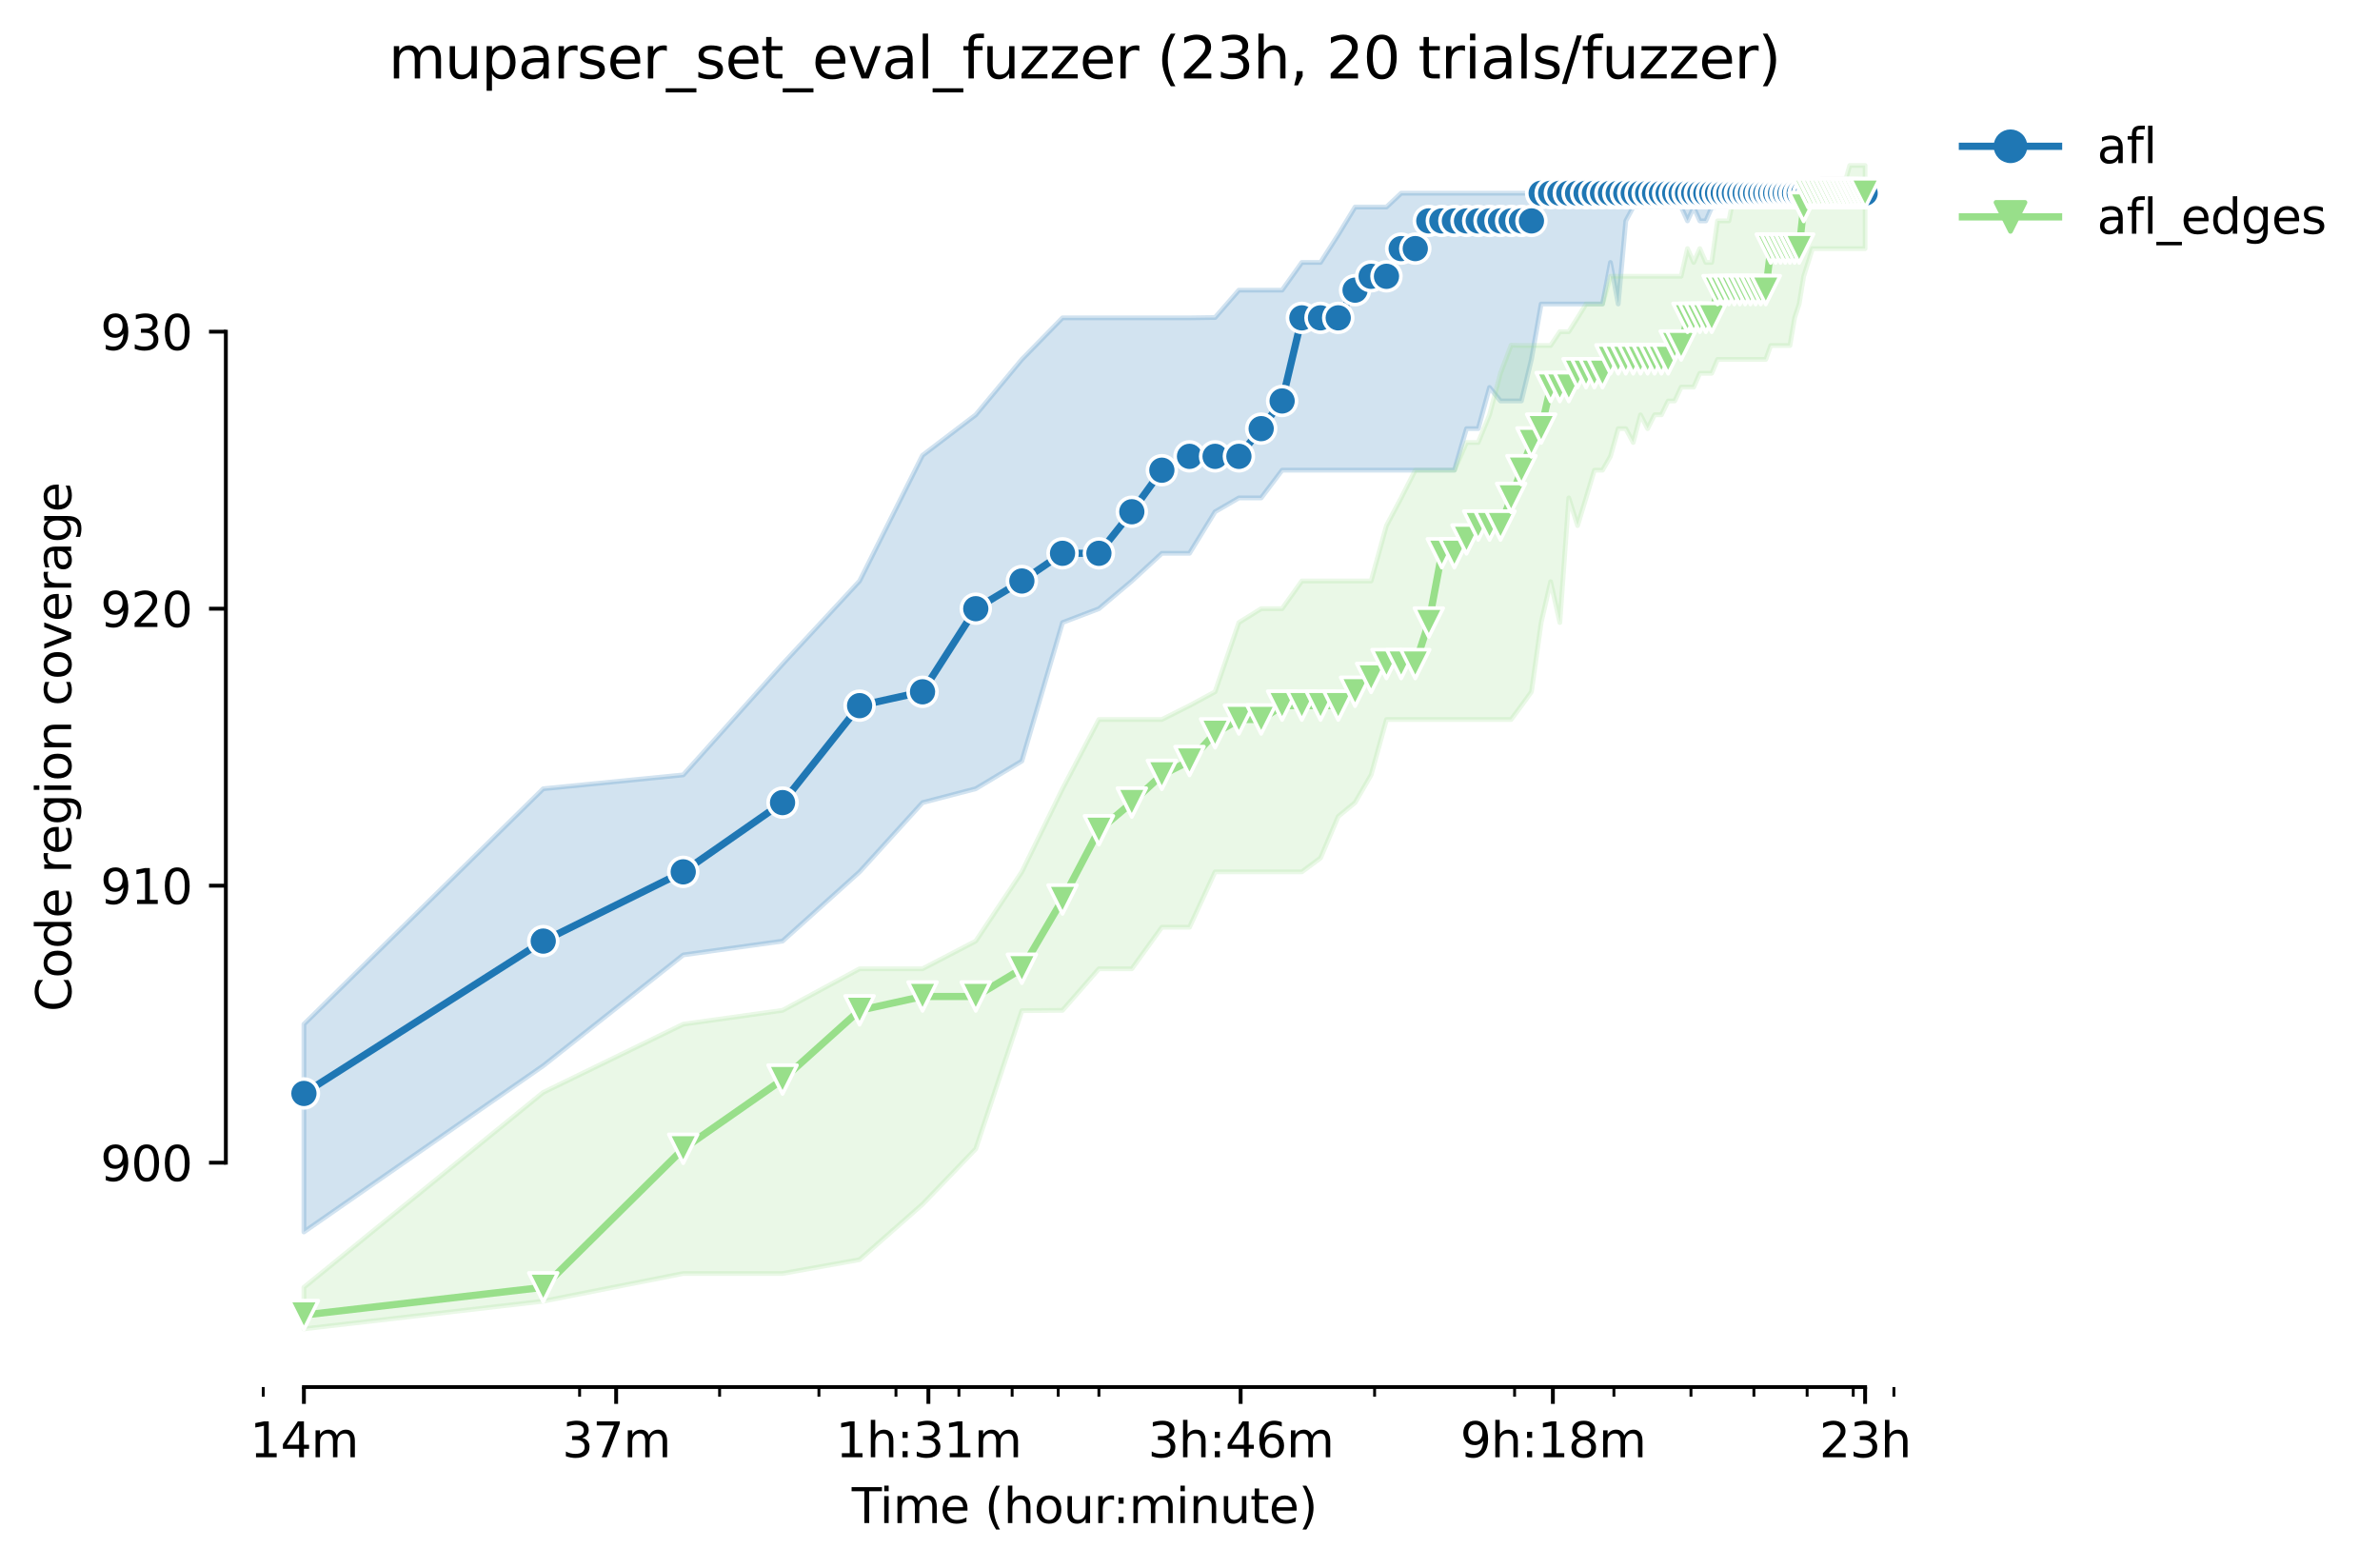 <?xml version="1.0" encoding="utf-8" standalone="no"?>
<!DOCTYPE svg PUBLIC "-//W3C//DTD SVG 1.1//EN"
  "http://www.w3.org/Graphics/SVG/1.1/DTD/svg11.dtd">
<svg height="325.986pt" version="1.1" viewBox="0 0 494.925 325.986" width="494.925pt" xmlns="http://www.w3.org/2000/svg" xmlns:xlink="http://www.w3.org/1999/xlink">
 <defs>
  <style type="text/css">*{stroke-linecap:butt;stroke-linejoin:round;}</style>
 </defs>
 <g id="figure_1">
  <g id="patch_1">
   <path d="M 0 325.986 
L 494.925 325.986 
L 494.925 0 
L 0 0 
z
" style="fill:#ffffff;"/>
  </g>
  <g id="axes_1">
   <g id="patch_2">
    <path d="M 46.966 288.43 
L 404.086 288.43 
L 404.086 22.318 
L 46.966 22.318 
z
" style="fill:#ffffff;"/>
   </g>
   <g id="PolyCollection_1">
    <defs>
     <path d="M 63.198 -113.012 
L 63.198 -69.812 
L 112.965 -104.372 
L 142.076 -127.412 
L 162.731 -130.292 
L 178.752 -144.692 
L 191.843 -159.092 
L 202.91 -161.972 
L 212.498 -167.732 
L 220.954 -196.532 
L 228.519 -199.412 
L 235.362 -205.172 
L 241.609 -210.932 
L 247.356 -210.932 
L 252.677 -219.572 
L 257.63 -222.452 
L 262.264 -222.452 
L 266.617 -228.212 
L 270.721 -228.212 
L 274.603 -228.212 
L 278.285 -228.212 
L 281.788 -228.212 
L 285.128 -228.212 
L 288.32 -228.212 
L 291.376 -228.212 
L 294.307 -228.212 
L 297.123 -228.212 
L 299.832 -228.212 
L 302.443 -228.212 
L 304.963 -236.852 
L 307.397 -236.852 
L 309.751 -245.42 
L 312.031 -242.612 
L 314.24 -242.612 
L 316.383 -242.612 
L 318.465 -251.252 
L 320.487 -262.772 
L 322.454 -262.772 
L 324.369 -262.772 
L 326.234 -262.772 
L 328.052 -262.772 
L 329.825 -262.772 
L 331.555 -262.772 
L 333.244 -262.772 
L 334.895 -271.412 
L 336.508 -262.772 
L 338.086 -280.052 
L 339.631 -282.932 
L 341.142 -282.932 
L 342.623 -282.932 
L 344.073 -282.932 
L 345.495 -282.932 
L 346.889 -282.932 
L 348.257 -282.932 
L 349.599 -282.932 
L 350.916 -280.052 
L 352.21 -282.86 
L 353.481 -280.052 
L 354.729 -280.052 
L 355.957 -282.86 
L 357.163 -282.932 
L 358.35 -282.932 
L 359.518 -282.932 
L 360.666 -285.812 
L 361.797 -285.812 
L 362.91 -285.812 
L 364.006 -285.812 
L 365.086 -285.812 
L 366.15 -285.812 
L 367.198 -285.812 
L 368.231 -285.812 
L 369.249 -285.812 
L 370.254 -285.812 
L 371.244 -285.812 
L 372.221 -285.812 
L 373.185 -285.812 
L 374.136 -285.812 
L 375.074 -285.812 
L 376.001 -285.812 
L 376.915 -285.812 
L 377.818 -285.812 
L 378.71 -285.812 
L 379.591 -285.812 
L 380.461 -285.812 
L 381.321 -285.812 
L 382.171 -285.812 
L 383.011 -285.812 
L 383.841 -285.812 
L 384.661 -285.812 
L 385.473 -285.812 
L 386.275 -285.812 
L 387.068 -285.812 
L 387.853 -285.812 
L 387.853 -288.692 
L 387.853 -288.692 
L 387.068 -288.692 
L 386.275 -288.692 
L 385.473 -288.692 
L 384.661 -288.692 
L 383.841 -288.692 
L 383.011 -288.692 
L 382.171 -288.692 
L 381.321 -288.692 
L 380.461 -288.692 
L 379.591 -288.692 
L 378.71 -288.692 
L 377.818 -285.812 
L 376.915 -285.812 
L 376.001 -285.812 
L 375.074 -285.812 
L 374.136 -285.812 
L 373.185 -285.812 
L 372.221 -285.812 
L 371.244 -285.812 
L 370.254 -285.812 
L 369.249 -285.812 
L 368.231 -285.812 
L 367.198 -285.812 
L 366.15 -285.812 
L 365.086 -285.812 
L 364.006 -285.812 
L 362.91 -285.812 
L 361.797 -285.812 
L 360.666 -285.812 
L 359.518 -285.812 
L 358.35 -285.812 
L 357.163 -285.812 
L 355.957 -285.812 
L 354.729 -285.812 
L 353.481 -285.812 
L 352.21 -285.812 
L 350.916 -285.812 
L 349.599 -285.812 
L 348.257 -285.812 
L 346.889 -285.812 
L 345.495 -285.812 
L 344.073 -285.812 
L 342.623 -285.812 
L 341.142 -285.812 
L 339.631 -285.812 
L 338.086 -285.812 
L 336.508 -285.812 
L 334.895 -285.812 
L 333.244 -285.812 
L 331.555 -285.812 
L 329.825 -285.812 
L 328.052 -285.812 
L 326.234 -285.812 
L 324.369 -285.812 
L 322.454 -285.812 
L 320.487 -285.812 
L 318.465 -285.812 
L 316.383 -285.812 
L 314.24 -285.812 
L 312.031 -285.812 
L 309.751 -285.812 
L 307.397 -285.812 
L 304.963 -285.812 
L 302.443 -285.812 
L 299.832 -285.812 
L 297.123 -285.812 
L 294.307 -285.812 
L 291.376 -285.812 
L 288.32 -282.932 
L 285.128 -282.932 
L 281.788 -282.932 
L 278.285 -277.172 
L 274.603 -271.412 
L 270.721 -271.412 
L 266.617 -265.652 
L 262.264 -265.652 
L 257.63 -265.652 
L 252.677 -259.964 
L 247.356 -259.892 
L 241.609 -259.892 
L 235.362 -259.892 
L 228.519 -259.892 
L 220.954 -259.892 
L 212.498 -251.252 
L 202.91 -239.732 
L 191.843 -231.308 
L 178.752 -205.172 
L 162.731 -187.892 
L 142.076 -164.852 
L 112.965 -161.972 
L 63.198 -113.012 
z
" id="m22f1a671ee" style="stroke:#1f77b4;stroke-opacity:0.2;"/>
    </defs>
    <g clip-path="url(#pa4d49ceab0)">
     <use style="fill:#1f77b4;fill-opacity:0.2;stroke:#1f77b4;stroke-opacity:0.2;" x="0" xlink:href="#m22f1a671ee" y="325.986"/>
    </g>
   </g>
   <g id="PolyCollection_2">
    <defs>
     <path d="M 63.198 -58.292 
L 63.198 -49.652 
L 112.965 -55.412 
L 142.076 -61.172 
L 162.731 -61.172 
L 178.752 -64.052 
L 191.843 -75.572 
L 202.91 -87.092 
L 212.498 -115.82 
L 220.954 -115.892 
L 228.519 -124.532 
L 235.362 -124.532 
L 241.609 -133.172 
L 247.356 -133.172 
L 252.677 -144.692 
L 257.63 -144.692 
L 262.264 -144.692 
L 266.617 -144.692 
L 270.721 -144.692 
L 274.603 -147.572 
L 278.285 -156.212 
L 281.788 -159.092 
L 285.128 -164.852 
L 288.32 -176.372 
L 291.376 -176.372 
L 294.307 -176.372 
L 297.123 -176.372 
L 299.832 -176.372 
L 302.443 -176.372 
L 304.963 -176.372 
L 307.397 -176.372 
L 309.751 -176.372 
L 312.031 -176.372 
L 314.24 -176.372 
L 316.383 -179.252 
L 318.465 -182.132 
L 320.487 -196.532 
L 322.454 -205.028 
L 324.369 -196.532 
L 326.234 -222.452 
L 328.052 -216.692 
L 329.825 -222.452 
L 331.555 -228.212 
L 333.244 -228.212 
L 334.895 -231.092 
L 336.508 -236.852 
L 338.086 -236.852 
L 339.631 -233.972 
L 341.142 -239.732 
L 342.623 -236.852 
L 344.073 -239.732 
L 345.495 -239.732 
L 346.889 -242.612 
L 348.257 -242.612 
L 349.599 -245.492 
L 350.916 -245.492 
L 352.21 -245.492 
L 353.481 -248.372 
L 354.729 -248.372 
L 355.957 -248.372 
L 357.163 -251.252 
L 358.35 -251.252 
L 359.518 -251.252 
L 360.666 -251.252 
L 361.797 -251.252 
L 362.91 -251.252 
L 364.006 -251.252 
L 365.086 -251.252 
L 366.15 -251.252 
L 367.198 -251.252 
L 368.231 -254.132 
L 369.249 -254.132 
L 370.254 -254.132 
L 371.244 -254.132 
L 372.221 -254.132 
L 373.185 -259.892 
L 374.136 -262.772 
L 375.074 -268.532 
L 376.001 -271.412 
L 376.915 -274.292 
L 377.818 -274.292 
L 378.71 -274.292 
L 379.591 -274.292 
L 380.461 -274.292 
L 381.321 -274.292 
L 382.171 -274.292 
L 383.011 -274.292 
L 383.841 -274.292 
L 384.661 -274.292 
L 385.473 -274.292 
L 386.275 -274.292 
L 387.068 -274.292 
L 387.853 -274.292 
L 387.853 -291.572 
L 387.853 -291.572 
L 387.068 -291.572 
L 386.275 -291.572 
L 385.473 -291.572 
L 384.661 -291.572 
L 383.841 -288.692 
L 383.011 -288.692 
L 382.171 -288.692 
L 381.321 -288.692 
L 380.461 -288.692 
L 379.591 -288.692 
L 378.71 -285.812 
L 377.818 -285.812 
L 376.915 -285.812 
L 376.001 -285.812 
L 375.074 -285.812 
L 374.136 -285.812 
L 373.185 -285.812 
L 372.221 -285.812 
L 371.244 -285.812 
L 370.254 -285.812 
L 369.249 -285.812 
L 368.231 -285.812 
L 367.198 -285.812 
L 366.15 -285.812 
L 365.086 -285.812 
L 364.006 -285.812 
L 362.91 -285.812 
L 361.797 -285.812 
L 360.666 -285.812 
L 359.518 -280.052 
L 358.35 -280.052 
L 357.163 -280.052 
L 355.957 -271.412 
L 354.729 -271.412 
L 353.481 -274.292 
L 352.21 -271.412 
L 350.916 -274.292 
L 349.599 -268.532 
L 348.257 -268.532 
L 346.889 -268.532 
L 345.495 -268.532 
L 344.073 -268.532 
L 342.623 -268.532 
L 341.142 -268.532 
L 339.631 -268.532 
L 338.086 -268.532 
L 336.508 -268.532 
L 334.895 -268.532 
L 333.244 -262.772 
L 331.555 -262.772 
L 329.825 -262.772 
L 328.052 -259.892 
L 326.234 -257.012 
L 324.369 -257.012 
L 322.454 -254.132 
L 320.487 -254.132 
L 318.465 -254.132 
L 316.383 -254.132 
L 314.24 -254.204 
L 312.031 -248.372 
L 309.751 -239.732 
L 307.397 -233.972 
L 304.963 -233.972 
L 302.443 -228.212 
L 299.832 -228.212 
L 297.123 -228.212 
L 294.307 -228.212 
L 291.376 -222.452 
L 288.32 -216.692 
L 285.128 -205.172 
L 281.788 -205.172 
L 278.285 -205.172 
L 274.603 -205.172 
L 270.721 -205.172 
L 266.617 -199.412 
L 262.264 -199.412 
L 257.63 -196.532 
L 252.677 -182.132 
L 247.356 -179.252 
L 241.609 -176.372 
L 235.362 -176.372 
L 228.519 -176.372 
L 220.954 -161.972 
L 212.498 -144.692 
L 202.91 -130.292 
L 191.843 -124.532 
L 178.752 -124.532 
L 162.731 -115.892 
L 142.076 -113.012 
L 112.965 -98.828 
L 63.198 -58.292 
z
" id="mf2cea070c3" style="stroke:#98df8a;stroke-opacity:0.2;"/>
    </defs>
    <g clip-path="url(#pa4d49ceab0)">
     <use style="fill:#98df8a;fill-opacity:0.2;stroke:#98df8a;stroke-opacity:0.2;" x="0" xlink:href="#mf2cea070c3" y="325.986"/>
    </g>
   </g>
   <g id="matplotlib.axis_1">
    <g id="xtick_1">
     <g id="line2d_1">
      <defs>
       <path d="M 0 0 
L 0 3.5 
" id="m017c6ba250" style="stroke:#000000;stroke-width:0.8;"/>
      </defs>
      <g>
       <use style="stroke:#000000;stroke-width:0.8;" x="63.198" xlink:href="#m017c6ba250" y="288.43"/>
      </g>
     </g>
     <g id="text_1">
      <!-- 14m -->
      <g transform="translate(51.966 303.029)scale(0.1 -0.1)">
       <defs>
        <path d="M 794 531 
L 1825 531 
L 1825 4091 
L 703 3866 
L 703 4441 
L 1819 4666 
L 2450 4666 
L 2450 531 
L 3481 531 
L 3481 0 
L 794 0 
L 794 531 
z
" id="DejaVuSans-31" transform="scale(0.016)"/>
        <path d="M 2419 4116 
L 825 1625 
L 2419 1625 
L 2419 4116 
z
M 2253 4666 
L 3047 4666 
L 3047 1625 
L 3713 1625 
L 3713 1100 
L 3047 1100 
L 3047 0 
L 2419 0 
L 2419 1100 
L 313 1100 
L 313 1709 
L 2253 4666 
z
" id="DejaVuSans-34" transform="scale(0.016)"/>
        <path d="M 3328 2828 
Q 3544 3216 3844 3400 
Q 4144 3584 4550 3584 
Q 5097 3584 5394 3201 
Q 5691 2819 5691 2113 
L 5691 0 
L 5113 0 
L 5113 2094 
Q 5113 2597 4934 2840 
Q 4756 3084 4391 3084 
Q 3944 3084 3684 2787 
Q 3425 2491 3425 1978 
L 3425 0 
L 2847 0 
L 2847 2094 
Q 2847 2600 2669 2842 
Q 2491 3084 2119 3084 
Q 1678 3084 1418 2786 
Q 1159 2488 1159 1978 
L 1159 0 
L 581 0 
L 581 3500 
L 1159 3500 
L 1159 2956 
Q 1356 3278 1631 3431 
Q 1906 3584 2284 3584 
Q 2666 3584 2933 3390 
Q 3200 3197 3328 2828 
z
" id="DejaVuSans-6d" transform="scale(0.016)"/>
       </defs>
       <use xlink:href="#DejaVuSans-31"/>
       <use x="63.623" xlink:href="#DejaVuSans-34"/>
       <use x="127.246" xlink:href="#DejaVuSans-6d"/>
      </g>
     </g>
    </g>
    <g id="xtick_2">
     <g id="line2d_2">
      <g>
       <use style="stroke:#000000;stroke-width:0.8;" x="128.129" xlink:href="#m017c6ba250" y="288.43"/>
      </g>
     </g>
     <g id="text_2">
      <!-- 37m -->
      <g transform="translate(116.897 303.029)scale(0.1 -0.1)">
       <defs>
        <path d="M 2597 2516 
Q 3050 2419 3304 2112 
Q 3559 1806 3559 1356 
Q 3559 666 3084 287 
Q 2609 -91 1734 -91 
Q 1441 -91 1130 -33 
Q 819 25 488 141 
L 488 750 
Q 750 597 1062 519 
Q 1375 441 1716 441 
Q 2309 441 2620 675 
Q 2931 909 2931 1356 
Q 2931 1769 2642 2001 
Q 2353 2234 1838 2234 
L 1294 2234 
L 1294 2753 
L 1863 2753 
Q 2328 2753 2575 2939 
Q 2822 3125 2822 3475 
Q 2822 3834 2567 4026 
Q 2313 4219 1838 4219 
Q 1578 4219 1281 4162 
Q 984 4106 628 3988 
L 628 4550 
Q 988 4650 1302 4700 
Q 1616 4750 1894 4750 
Q 2613 4750 3031 4423 
Q 3450 4097 3450 3541 
Q 3450 3153 3228 2886 
Q 3006 2619 2597 2516 
z
" id="DejaVuSans-33" transform="scale(0.016)"/>
        <path d="M 525 4666 
L 3525 4666 
L 3525 4397 
L 1831 0 
L 1172 0 
L 2766 4134 
L 525 4134 
L 525 4666 
z
" id="DejaVuSans-37" transform="scale(0.016)"/>
       </defs>
       <use xlink:href="#DejaVuSans-33"/>
       <use x="63.623" xlink:href="#DejaVuSans-37"/>
       <use x="127.246" xlink:href="#DejaVuSans-6d"/>
      </g>
     </g>
    </g>
    <g id="xtick_3">
     <g id="line2d_3">
      <g>
       <use style="stroke:#000000;stroke-width:0.8;" x="193.061" xlink:href="#m017c6ba250" y="288.43"/>
      </g>
     </g>
     <g id="text_3">
      <!-- 1h:31m -->
      <g transform="translate(173.793 303.029)scale(0.1 -0.1)">
       <defs>
        <path d="M 3513 2113 
L 3513 0 
L 2938 0 
L 2938 2094 
Q 2938 2591 2744 2837 
Q 2550 3084 2163 3084 
Q 1697 3084 1428 2787 
Q 1159 2491 1159 1978 
L 1159 0 
L 581 0 
L 581 4863 
L 1159 4863 
L 1159 2956 
Q 1366 3272 1645 3428 
Q 1925 3584 2291 3584 
Q 2894 3584 3203 3211 
Q 3513 2838 3513 2113 
z
" id="DejaVuSans-68" transform="scale(0.016)"/>
        <path d="M 750 794 
L 1409 794 
L 1409 0 
L 750 0 
L 750 794 
z
M 750 3309 
L 1409 3309 
L 1409 2516 
L 750 2516 
L 750 3309 
z
" id="DejaVuSans-3a" transform="scale(0.016)"/>
       </defs>
       <use xlink:href="#DejaVuSans-31"/>
       <use x="63.623" xlink:href="#DejaVuSans-68"/>
       <use x="127.002" xlink:href="#DejaVuSans-3a"/>
       <use x="160.693" xlink:href="#DejaVuSans-33"/>
       <use x="224.316" xlink:href="#DejaVuSans-31"/>
       <use x="287.939" xlink:href="#DejaVuSans-6d"/>
      </g>
     </g>
    </g>
    <g id="xtick_4">
     <g id="line2d_4">
      <g>
       <use style="stroke:#000000;stroke-width:0.8;" x="257.992" xlink:href="#m017c6ba250" y="288.43"/>
      </g>
     </g>
     <g id="text_4">
      <!-- 3h:46m -->
      <g transform="translate(238.724 303.029)scale(0.1 -0.1)">
       <defs>
        <path d="M 2113 2584 
Q 1688 2584 1439 2293 
Q 1191 2003 1191 1497 
Q 1191 994 1439 701 
Q 1688 409 2113 409 
Q 2538 409 2786 701 
Q 3034 994 3034 1497 
Q 3034 2003 2786 2293 
Q 2538 2584 2113 2584 
z
M 3366 4563 
L 3366 3988 
Q 3128 4100 2886 4159 
Q 2644 4219 2406 4219 
Q 1781 4219 1451 3797 
Q 1122 3375 1075 2522 
Q 1259 2794 1537 2939 
Q 1816 3084 2150 3084 
Q 2853 3084 3261 2657 
Q 3669 2231 3669 1497 
Q 3669 778 3244 343 
Q 2819 -91 2113 -91 
Q 1303 -91 875 529 
Q 447 1150 447 2328 
Q 447 3434 972 4092 
Q 1497 4750 2381 4750 
Q 2619 4750 2861 4703 
Q 3103 4656 3366 4563 
z
" id="DejaVuSans-36" transform="scale(0.016)"/>
       </defs>
       <use xlink:href="#DejaVuSans-33"/>
       <use x="63.623" xlink:href="#DejaVuSans-68"/>
       <use x="127.002" xlink:href="#DejaVuSans-3a"/>
       <use x="160.693" xlink:href="#DejaVuSans-34"/>
       <use x="224.316" xlink:href="#DejaVuSans-36"/>
       <use x="287.939" xlink:href="#DejaVuSans-6d"/>
      </g>
     </g>
    </g>
    <g id="xtick_5">
     <g id="line2d_5">
      <g>
       <use style="stroke:#000000;stroke-width:0.8;" x="322.923" xlink:href="#m017c6ba250" y="288.43"/>
      </g>
     </g>
     <g id="text_5">
      <!-- 9h:18m -->
      <g transform="translate(303.655 303.029)scale(0.1 -0.1)">
       <defs>
        <path d="M 703 97 
L 703 672 
Q 941 559 1184 500 
Q 1428 441 1663 441 
Q 2288 441 2617 861 
Q 2947 1281 2994 2138 
Q 2813 1869 2534 1725 
Q 2256 1581 1919 1581 
Q 1219 1581 811 2004 
Q 403 2428 403 3163 
Q 403 3881 828 4315 
Q 1253 4750 1959 4750 
Q 2769 4750 3195 4129 
Q 3622 3509 3622 2328 
Q 3622 1225 3098 567 
Q 2575 -91 1691 -91 
Q 1453 -91 1209 -44 
Q 966 3 703 97 
z
M 1959 2075 
Q 2384 2075 2632 2365 
Q 2881 2656 2881 3163 
Q 2881 3666 2632 3958 
Q 2384 4250 1959 4250 
Q 1534 4250 1286 3958 
Q 1038 3666 1038 3163 
Q 1038 2656 1286 2365 
Q 1534 2075 1959 2075 
z
" id="DejaVuSans-39" transform="scale(0.016)"/>
        <path d="M 2034 2216 
Q 1584 2216 1326 1975 
Q 1069 1734 1069 1313 
Q 1069 891 1326 650 
Q 1584 409 2034 409 
Q 2484 409 2743 651 
Q 3003 894 3003 1313 
Q 3003 1734 2745 1975 
Q 2488 2216 2034 2216 
z
M 1403 2484 
Q 997 2584 770 2862 
Q 544 3141 544 3541 
Q 544 4100 942 4425 
Q 1341 4750 2034 4750 
Q 2731 4750 3128 4425 
Q 3525 4100 3525 3541 
Q 3525 3141 3298 2862 
Q 3072 2584 2669 2484 
Q 3125 2378 3379 2068 
Q 3634 1759 3634 1313 
Q 3634 634 3220 271 
Q 2806 -91 2034 -91 
Q 1263 -91 848 271 
Q 434 634 434 1313 
Q 434 1759 690 2068 
Q 947 2378 1403 2484 
z
M 1172 3481 
Q 1172 3119 1398 2916 
Q 1625 2713 2034 2713 
Q 2441 2713 2670 2916 
Q 2900 3119 2900 3481 
Q 2900 3844 2670 4047 
Q 2441 4250 2034 4250 
Q 1625 4250 1398 4047 
Q 1172 3844 1172 3481 
z
" id="DejaVuSans-38" transform="scale(0.016)"/>
       </defs>
       <use xlink:href="#DejaVuSans-39"/>
       <use x="63.623" xlink:href="#DejaVuSans-68"/>
       <use x="127.002" xlink:href="#DejaVuSans-3a"/>
       <use x="160.693" xlink:href="#DejaVuSans-31"/>
       <use x="224.316" xlink:href="#DejaVuSans-38"/>
       <use x="287.939" xlink:href="#DejaVuSans-6d"/>
      </g>
     </g>
    </g>
    <g id="xtick_6">
     <g id="line2d_6">
      <g>
       <use style="stroke:#000000;stroke-width:0.8;" x="387.854" xlink:href="#m017c6ba250" y="288.43"/>
      </g>
     </g>
     <g id="text_6">
      <!-- 23h -->
      <g transform="translate(378.323 303.029)scale(0.1 -0.1)">
       <defs>
        <path d="M 1228 531 
L 3431 531 
L 3431 0 
L 469 0 
L 469 531 
Q 828 903 1448 1529 
Q 2069 2156 2228 2338 
Q 2531 2678 2651 2914 
Q 2772 3150 2772 3378 
Q 2772 3750 2511 3984 
Q 2250 4219 1831 4219 
Q 1534 4219 1204 4116 
Q 875 4013 500 3803 
L 500 4441 
Q 881 4594 1212 4672 
Q 1544 4750 1819 4750 
Q 2544 4750 2975 4387 
Q 3406 4025 3406 3419 
Q 3406 3131 3298 2873 
Q 3191 2616 2906 2266 
Q 2828 2175 2409 1742 
Q 1991 1309 1228 531 
z
" id="DejaVuSans-32" transform="scale(0.016)"/>
       </defs>
       <use xlink:href="#DejaVuSans-32"/>
       <use x="63.623" xlink:href="#DejaVuSans-33"/>
       <use x="127.246" xlink:href="#DejaVuSans-68"/>
      </g>
     </g>
    </g>
    <g id="xtick_7">
     <g id="line2d_7">
      <defs>
       <path d="M 0 0 
L 0 2 
" id="mf22755e30e" style="stroke:#000000;stroke-width:0.6;"/>
      </defs>
      <g>
       <use style="stroke:#000000;stroke-width:0.6;" x="54.742" xlink:href="#mf22755e30e" y="288.43"/>
      </g>
     </g>
    </g>
    <g id="xtick_8">
     <g id="line2d_8">
      <g>
       <use style="stroke:#000000;stroke-width:0.6;" x="120.529" xlink:href="#mf22755e30e" y="288.43"/>
      </g>
     </g>
    </g>
    <g id="xtick_9">
     <g id="line2d_9">
      <g>
       <use style="stroke:#000000;stroke-width:0.6;" x="149.641" xlink:href="#mf22755e30e" y="288.43"/>
      </g>
     </g>
    </g>
    <g id="xtick_10">
     <g id="line2d_10">
      <g>
       <use style="stroke:#000000;stroke-width:0.6;" x="170.296" xlink:href="#mf22755e30e" y="288.43"/>
      </g>
     </g>
    </g>
    <g id="xtick_11">
     <g id="line2d_11">
      <g>
       <use style="stroke:#000000;stroke-width:0.6;" x="186.317" xlink:href="#mf22755e30e" y="288.43"/>
      </g>
     </g>
    </g>
    <g id="xtick_12">
     <g id="line2d_12">
      <g>
       <use style="stroke:#000000;stroke-width:0.6;" x="199.407" xlink:href="#mf22755e30e" y="288.43"/>
      </g>
     </g>
    </g>
    <g id="xtick_13">
     <g id="line2d_13">
      <g>
       <use style="stroke:#000000;stroke-width:0.6;" x="210.475" xlink:href="#mf22755e30e" y="288.43"/>
      </g>
     </g>
    </g>
    <g id="xtick_14">
     <g id="line2d_14">
      <g>
       <use style="stroke:#000000;stroke-width:0.6;" x="220.062" xlink:href="#mf22755e30e" y="288.43"/>
      </g>
     </g>
    </g>
    <g id="xtick_15">
     <g id="line2d_15">
      <g>
       <use style="stroke:#000000;stroke-width:0.6;" x="228.519" xlink:href="#mf22755e30e" y="288.43"/>
      </g>
     </g>
    </g>
    <g id="xtick_16">
     <g id="line2d_16">
      <g>
       <use style="stroke:#000000;stroke-width:0.6;" x="285.85" xlink:href="#mf22755e30e" y="288.43"/>
      </g>
     </g>
    </g>
    <g id="xtick_17">
     <g id="line2d_17">
      <g>
       <use style="stroke:#000000;stroke-width:0.6;" x="314.962" xlink:href="#mf22755e30e" y="288.43"/>
      </g>
     </g>
    </g>
    <g id="xtick_18">
     <g id="line2d_18">
      <g>
       <use style="stroke:#000000;stroke-width:0.6;" x="335.616" xlink:href="#mf22755e30e" y="288.43"/>
      </g>
     </g>
    </g>
    <g id="xtick_19">
     <g id="line2d_19">
      <g>
       <use style="stroke:#000000;stroke-width:0.6;" x="351.638" xlink:href="#mf22755e30e" y="288.43"/>
      </g>
     </g>
    </g>
    <g id="xtick_20">
     <g id="line2d_20">
      <g>
       <use style="stroke:#000000;stroke-width:0.6;" x="364.728" xlink:href="#mf22755e30e" y="288.43"/>
      </g>
     </g>
    </g>
    <g id="xtick_21">
     <g id="line2d_21">
      <g>
       <use style="stroke:#000000;stroke-width:0.6;" x="375.796" xlink:href="#mf22755e30e" y="288.43"/>
      </g>
     </g>
    </g>
    <g id="xtick_22">
     <g id="line2d_22">
      <g>
       <use style="stroke:#000000;stroke-width:0.6;" x="385.383" xlink:href="#mf22755e30e" y="288.43"/>
      </g>
     </g>
    </g>
    <g id="xtick_23">
     <g id="line2d_23">
      <g>
       <use style="stroke:#000000;stroke-width:0.6;" x="393.84" xlink:href="#mf22755e30e" y="288.43"/>
      </g>
     </g>
    </g>
    <g id="text_7">
     <!-- Time (hour:minute) -->
     <g transform="translate(177.119 316.707)scale(0.1 -0.1)">
      <defs>
       <path d="M -19 4666 
L 3928 4666 
L 3928 4134 
L 2272 4134 
L 2272 0 
L 1638 0 
L 1638 4134 
L -19 4134 
L -19 4666 
z
" id="DejaVuSans-54" transform="scale(0.016)"/>
       <path d="M 603 3500 
L 1178 3500 
L 1178 0 
L 603 0 
L 603 3500 
z
M 603 4863 
L 1178 4863 
L 1178 4134 
L 603 4134 
L 603 4863 
z
" id="DejaVuSans-69" transform="scale(0.016)"/>
       <path d="M 3597 1894 
L 3597 1613 
L 953 1613 
Q 991 1019 1311 708 
Q 1631 397 2203 397 
Q 2534 397 2845 478 
Q 3156 559 3463 722 
L 3463 178 
Q 3153 47 2828 -22 
Q 2503 -91 2169 -91 
Q 1331 -91 842 396 
Q 353 884 353 1716 
Q 353 2575 817 3079 
Q 1281 3584 2069 3584 
Q 2775 3584 3186 3129 
Q 3597 2675 3597 1894 
z
M 3022 2063 
Q 3016 2534 2758 2815 
Q 2500 3097 2075 3097 
Q 1594 3097 1305 2825 
Q 1016 2553 972 2059 
L 3022 2063 
z
" id="DejaVuSans-65" transform="scale(0.016)"/>
       <path id="DejaVuSans-20" transform="scale(0.016)"/>
       <path d="M 1984 4856 
Q 1566 4138 1362 3434 
Q 1159 2731 1159 2009 
Q 1159 1288 1364 580 
Q 1569 -128 1984 -844 
L 1484 -844 
Q 1016 -109 783 600 
Q 550 1309 550 2009 
Q 550 2706 781 3412 
Q 1013 4119 1484 4856 
L 1984 4856 
z
" id="DejaVuSans-28" transform="scale(0.016)"/>
       <path d="M 1959 3097 
Q 1497 3097 1228 2736 
Q 959 2375 959 1747 
Q 959 1119 1226 758 
Q 1494 397 1959 397 
Q 2419 397 2687 759 
Q 2956 1122 2956 1747 
Q 2956 2369 2687 2733 
Q 2419 3097 1959 3097 
z
M 1959 3584 
Q 2709 3584 3137 3096 
Q 3566 2609 3566 1747 
Q 3566 888 3137 398 
Q 2709 -91 1959 -91 
Q 1206 -91 779 398 
Q 353 888 353 1747 
Q 353 2609 779 3096 
Q 1206 3584 1959 3584 
z
" id="DejaVuSans-6f" transform="scale(0.016)"/>
       <path d="M 544 1381 
L 544 3500 
L 1119 3500 
L 1119 1403 
Q 1119 906 1312 657 
Q 1506 409 1894 409 
Q 2359 409 2629 706 
Q 2900 1003 2900 1516 
L 2900 3500 
L 3475 3500 
L 3475 0 
L 2900 0 
L 2900 538 
Q 2691 219 2414 64 
Q 2138 -91 1772 -91 
Q 1169 -91 856 284 
Q 544 659 544 1381 
z
M 1991 3584 
L 1991 3584 
z
" id="DejaVuSans-75" transform="scale(0.016)"/>
       <path d="M 2631 2963 
Q 2534 3019 2420 3045 
Q 2306 3072 2169 3072 
Q 1681 3072 1420 2755 
Q 1159 2438 1159 1844 
L 1159 0 
L 581 0 
L 581 3500 
L 1159 3500 
L 1159 2956 
Q 1341 3275 1631 3429 
Q 1922 3584 2338 3584 
Q 2397 3584 2469 3576 
Q 2541 3569 2628 3553 
L 2631 2963 
z
" id="DejaVuSans-72" transform="scale(0.016)"/>
       <path d="M 3513 2113 
L 3513 0 
L 2938 0 
L 2938 2094 
Q 2938 2591 2744 2837 
Q 2550 3084 2163 3084 
Q 1697 3084 1428 2787 
Q 1159 2491 1159 1978 
L 1159 0 
L 581 0 
L 581 3500 
L 1159 3500 
L 1159 2956 
Q 1366 3272 1645 3428 
Q 1925 3584 2291 3584 
Q 2894 3584 3203 3211 
Q 3513 2838 3513 2113 
z
" id="DejaVuSans-6e" transform="scale(0.016)"/>
       <path d="M 1172 4494 
L 1172 3500 
L 2356 3500 
L 2356 3053 
L 1172 3053 
L 1172 1153 
Q 1172 725 1289 603 
Q 1406 481 1766 481 
L 2356 481 
L 2356 0 
L 1766 0 
Q 1100 0 847 248 
Q 594 497 594 1153 
L 594 3053 
L 172 3053 
L 172 3500 
L 594 3500 
L 594 4494 
L 1172 4494 
z
" id="DejaVuSans-74" transform="scale(0.016)"/>
       <path d="M 513 4856 
L 1013 4856 
Q 1481 4119 1714 3412 
Q 1947 2706 1947 2009 
Q 1947 1309 1714 600 
Q 1481 -109 1013 -844 
L 513 -844 
Q 928 -128 1133 580 
Q 1338 1288 1338 2009 
Q 1338 2731 1133 3434 
Q 928 4138 513 4856 
z
" id="DejaVuSans-29" transform="scale(0.016)"/>
      </defs>
      <use xlink:href="#DejaVuSans-54"/>
      <use x="57.959" xlink:href="#DejaVuSans-69"/>
      <use x="85.742" xlink:href="#DejaVuSans-6d"/>
      <use x="183.154" xlink:href="#DejaVuSans-65"/>
      <use x="244.678" xlink:href="#DejaVuSans-20"/>
      <use x="276.465" xlink:href="#DejaVuSans-28"/>
      <use x="315.479" xlink:href="#DejaVuSans-68"/>
      <use x="378.857" xlink:href="#DejaVuSans-6f"/>
      <use x="440.039" xlink:href="#DejaVuSans-75"/>
      <use x="503.418" xlink:href="#DejaVuSans-72"/>
      <use x="542.781" xlink:href="#DejaVuSans-3a"/>
      <use x="576.473" xlink:href="#DejaVuSans-6d"/>
      <use x="673.885" xlink:href="#DejaVuSans-69"/>
      <use x="701.668" xlink:href="#DejaVuSans-6e"/>
      <use x="765.047" xlink:href="#DejaVuSans-75"/>
      <use x="828.426" xlink:href="#DejaVuSans-74"/>
      <use x="867.635" xlink:href="#DejaVuSans-65"/>
      <use x="929.158" xlink:href="#DejaVuSans-29"/>
     </g>
    </g>
   </g>
   <g id="matplotlib.axis_2">
    <g id="ytick_1">
     <g id="line2d_24">
      <defs>
       <path d="M 0 0 
L -3.5 0 
" id="md9160f050b" style="stroke:#000000;stroke-width:0.8;"/>
      </defs>
      <g>
       <use style="stroke:#000000;stroke-width:0.8;" x="46.966" xlink:href="#md9160f050b" y="241.774"/>
      </g>
     </g>
     <g id="text_8">
      <!-- 900 -->
      <g transform="translate(20.878 245.573)scale(0.1 -0.1)">
       <defs>
        <path d="M 2034 4250 
Q 1547 4250 1301 3770 
Q 1056 3291 1056 2328 
Q 1056 1369 1301 889 
Q 1547 409 2034 409 
Q 2525 409 2770 889 
Q 3016 1369 3016 2328 
Q 3016 3291 2770 3770 
Q 2525 4250 2034 4250 
z
M 2034 4750 
Q 2819 4750 3233 4129 
Q 3647 3509 3647 2328 
Q 3647 1150 3233 529 
Q 2819 -91 2034 -91 
Q 1250 -91 836 529 
Q 422 1150 422 2328 
Q 422 3509 836 4129 
Q 1250 4750 2034 4750 
z
" id="DejaVuSans-30" transform="scale(0.016)"/>
       </defs>
       <use xlink:href="#DejaVuSans-39"/>
       <use x="63.623" xlink:href="#DejaVuSans-30"/>
       <use x="127.246" xlink:href="#DejaVuSans-30"/>
      </g>
     </g>
    </g>
    <g id="ytick_2">
     <g id="line2d_25">
      <g>
       <use style="stroke:#000000;stroke-width:0.8;" x="46.966" xlink:href="#md9160f050b" y="184.174"/>
      </g>
     </g>
     <g id="text_9">
      <!-- 910 -->
      <g transform="translate(20.878 187.973)scale(0.1 -0.1)">
       <use xlink:href="#DejaVuSans-39"/>
       <use x="63.623" xlink:href="#DejaVuSans-31"/>
       <use x="127.246" xlink:href="#DejaVuSans-30"/>
      </g>
     </g>
    </g>
    <g id="ytick_3">
     <g id="line2d_26">
      <g>
       <use style="stroke:#000000;stroke-width:0.8;" x="46.966" xlink:href="#md9160f050b" y="126.574"/>
      </g>
     </g>
     <g id="text_10">
      <!-- 920 -->
      <g transform="translate(20.878 130.373)scale(0.1 -0.1)">
       <use xlink:href="#DejaVuSans-39"/>
       <use x="63.623" xlink:href="#DejaVuSans-32"/>
       <use x="127.246" xlink:href="#DejaVuSans-30"/>
      </g>
     </g>
    </g>
    <g id="ytick_4">
     <g id="line2d_27">
      <g>
       <use style="stroke:#000000;stroke-width:0.8;" x="46.966" xlink:href="#md9160f050b" y="68.974"/>
      </g>
     </g>
     <g id="text_11">
      <!-- 930 -->
      <g transform="translate(20.878 72.773)scale(0.1 -0.1)">
       <use xlink:href="#DejaVuSans-39"/>
       <use x="63.623" xlink:href="#DejaVuSans-33"/>
       <use x="127.246" xlink:href="#DejaVuSans-30"/>
      </g>
     </g>
    </g>
    <g id="text_12">
     <!-- Code region coverage -->
     <g transform="translate(14.798 210.38)rotate(-90)scale(0.1 -0.1)">
      <defs>
       <path d="M 4122 4306 
L 4122 3641 
Q 3803 3938 3442 4084 
Q 3081 4231 2675 4231 
Q 1875 4231 1450 3742 
Q 1025 3253 1025 2328 
Q 1025 1406 1450 917 
Q 1875 428 2675 428 
Q 3081 428 3442 575 
Q 3803 722 4122 1019 
L 4122 359 
Q 3791 134 3420 21 
Q 3050 -91 2638 -91 
Q 1578 -91 968 557 
Q 359 1206 359 2328 
Q 359 3453 968 4101 
Q 1578 4750 2638 4750 
Q 3056 4750 3426 4639 
Q 3797 4528 4122 4306 
z
" id="DejaVuSans-43" transform="scale(0.016)"/>
       <path d="M 2906 2969 
L 2906 4863 
L 3481 4863 
L 3481 0 
L 2906 0 
L 2906 525 
Q 2725 213 2448 61 
Q 2172 -91 1784 -91 
Q 1150 -91 751 415 
Q 353 922 353 1747 
Q 353 2572 751 3078 
Q 1150 3584 1784 3584 
Q 2172 3584 2448 3432 
Q 2725 3281 2906 2969 
z
M 947 1747 
Q 947 1113 1208 752 
Q 1469 391 1925 391 
Q 2381 391 2643 752 
Q 2906 1113 2906 1747 
Q 2906 2381 2643 2742 
Q 2381 3103 1925 3103 
Q 1469 3103 1208 2742 
Q 947 2381 947 1747 
z
" id="DejaVuSans-64" transform="scale(0.016)"/>
       <path d="M 2906 1791 
Q 2906 2416 2648 2759 
Q 2391 3103 1925 3103 
Q 1463 3103 1205 2759 
Q 947 2416 947 1791 
Q 947 1169 1205 825 
Q 1463 481 1925 481 
Q 2391 481 2648 825 
Q 2906 1169 2906 1791 
z
M 3481 434 
Q 3481 -459 3084 -895 
Q 2688 -1331 1869 -1331 
Q 1566 -1331 1297 -1286 
Q 1028 -1241 775 -1147 
L 775 -588 
Q 1028 -725 1275 -790 
Q 1522 -856 1778 -856 
Q 2344 -856 2625 -561 
Q 2906 -266 2906 331 
L 2906 616 
Q 2728 306 2450 153 
Q 2172 0 1784 0 
Q 1141 0 747 490 
Q 353 981 353 1791 
Q 353 2603 747 3093 
Q 1141 3584 1784 3584 
Q 2172 3584 2450 3431 
Q 2728 3278 2906 2969 
L 2906 3500 
L 3481 3500 
L 3481 434 
z
" id="DejaVuSans-67" transform="scale(0.016)"/>
       <path d="M 3122 3366 
L 3122 2828 
Q 2878 2963 2633 3030 
Q 2388 3097 2138 3097 
Q 1578 3097 1268 2742 
Q 959 2388 959 1747 
Q 959 1106 1268 751 
Q 1578 397 2138 397 
Q 2388 397 2633 464 
Q 2878 531 3122 666 
L 3122 134 
Q 2881 22 2623 -34 
Q 2366 -91 2075 -91 
Q 1284 -91 818 406 
Q 353 903 353 1747 
Q 353 2603 823 3093 
Q 1294 3584 2113 3584 
Q 2378 3584 2631 3529 
Q 2884 3475 3122 3366 
z
" id="DejaVuSans-63" transform="scale(0.016)"/>
       <path d="M 191 3500 
L 800 3500 
L 1894 563 
L 2988 3500 
L 3597 3500 
L 2284 0 
L 1503 0 
L 191 3500 
z
" id="DejaVuSans-76" transform="scale(0.016)"/>
       <path d="M 2194 1759 
Q 1497 1759 1228 1600 
Q 959 1441 959 1056 
Q 959 750 1161 570 
Q 1363 391 1709 391 
Q 2188 391 2477 730 
Q 2766 1069 2766 1631 
L 2766 1759 
L 2194 1759 
z
M 3341 1997 
L 3341 0 
L 2766 0 
L 2766 531 
Q 2569 213 2275 61 
Q 1981 -91 1556 -91 
Q 1019 -91 701 211 
Q 384 513 384 1019 
Q 384 1609 779 1909 
Q 1175 2209 1959 2209 
L 2766 2209 
L 2766 2266 
Q 2766 2663 2505 2880 
Q 2244 3097 1772 3097 
Q 1472 3097 1187 3025 
Q 903 2953 641 2809 
L 641 3341 
Q 956 3463 1253 3523 
Q 1550 3584 1831 3584 
Q 2591 3584 2966 3190 
Q 3341 2797 3341 1997 
z
" id="DejaVuSans-61" transform="scale(0.016)"/>
      </defs>
      <use xlink:href="#DejaVuSans-43"/>
      <use x="69.824" xlink:href="#DejaVuSans-6f"/>
      <use x="131.006" xlink:href="#DejaVuSans-64"/>
      <use x="194.482" xlink:href="#DejaVuSans-65"/>
      <use x="256.006" xlink:href="#DejaVuSans-20"/>
      <use x="287.793" xlink:href="#DejaVuSans-72"/>
      <use x="326.656" xlink:href="#DejaVuSans-65"/>
      <use x="388.18" xlink:href="#DejaVuSans-67"/>
      <use x="451.656" xlink:href="#DejaVuSans-69"/>
      <use x="479.439" xlink:href="#DejaVuSans-6f"/>
      <use x="540.621" xlink:href="#DejaVuSans-6e"/>
      <use x="604" xlink:href="#DejaVuSans-20"/>
      <use x="635.787" xlink:href="#DejaVuSans-63"/>
      <use x="690.768" xlink:href="#DejaVuSans-6f"/>
      <use x="751.949" xlink:href="#DejaVuSans-76"/>
      <use x="811.129" xlink:href="#DejaVuSans-65"/>
      <use x="872.652" xlink:href="#DejaVuSans-72"/>
      <use x="913.766" xlink:href="#DejaVuSans-61"/>
      <use x="975.045" xlink:href="#DejaVuSans-67"/>
      <use x="1038.521" xlink:href="#DejaVuSans-65"/>
     </g>
    </g>
   </g>
   <g id="line2d_28">
    <path clip-path="url(#pa4d49ceab0)" d="M 63.198 227.374 
L 112.965 195.694 
L 142.076 181.294 
L 162.731 166.894 
L 178.752 146.734 
L 191.843 143.854 
L 202.91 126.574 
L 212.498 120.814 
L 220.954 115.054 
L 228.519 115.054 
L 235.362 106.414 
L 241.609 97.774 
L 247.356 94.894 
L 252.677 94.894 
L 257.63 94.894 
L 262.264 89.134 
L 266.617 83.374 
L 270.721 66.094 
L 274.603 66.094 
L 278.285 66.094 
L 281.788 60.334 
L 285.128 57.454 
L 288.32 57.454 
L 291.376 51.694 
L 294.307 51.694 
L 297.123 45.934 
L 299.832 45.934 
L 302.443 45.934 
L 304.963 45.934 
L 307.397 45.934 
L 309.751 45.934 
L 312.031 45.934 
L 314.24 45.934 
L 316.383 45.934 
L 318.465 45.934 
L 320.487 40.174 
L 322.454 40.174 
L 324.369 40.174 
L 326.234 40.174 
L 328.052 40.174 
L 329.825 40.174 
L 331.555 40.174 
L 333.244 40.174 
L 334.895 40.174 
L 336.508 40.174 
L 338.086 40.174 
L 339.631 40.174 
L 341.142 40.174 
L 342.623 40.174 
L 344.073 40.174 
L 345.495 40.174 
L 346.889 40.174 
L 348.257 40.174 
L 349.599 40.174 
L 350.916 40.174 
L 352.21 40.174 
L 353.481 40.174 
L 354.729 40.174 
L 355.957 40.174 
L 357.163 40.174 
L 358.35 40.174 
L 359.518 40.174 
L 360.666 40.174 
L 361.797 40.174 
L 362.91 40.174 
L 364.006 40.174 
L 365.086 40.174 
L 366.15 40.174 
L 367.198 40.174 
L 368.231 40.174 
L 369.249 40.174 
L 370.254 40.174 
L 371.244 40.174 
L 372.221 40.174 
L 373.185 40.174 
L 374.136 40.174 
L 375.074 40.174 
L 376.001 40.174 
L 376.915 40.174 
L 377.818 40.174 
L 378.71 40.174 
L 379.591 40.174 
L 380.461 40.174 
L 381.321 40.174 
L 382.171 40.174 
L 383.011 40.174 
L 383.841 40.174 
L 384.661 40.174 
L 385.473 40.174 
L 386.275 40.174 
L 387.068 40.174 
L 387.853 40.174 
" style="fill:none;stroke:#1f77b4;stroke-linecap:square;stroke-width:1.5;"/>
    <defs>
     <path d="M 0 3 
C 0.796 3 1.559 2.684 2.121 2.121 
C 2.684 1.559 3 0.796 3 0 
C 3 -0.796 2.684 -1.559 2.121 -2.121 
C 1.559 -2.684 0.796 -3 0 -3 
C -0.796 -3 -1.559 -2.684 -2.121 -2.121 
C -2.684 -1.559 -3 -0.796 -3 0 
C -3 0.796 -2.684 1.559 -2.121 2.121 
C -1.559 2.684 -0.796 3 0 3 
z
" id="m2882e03b58" style="stroke:#ffffff;stroke-width:0.75;"/>
    </defs>
    <g clip-path="url(#pa4d49ceab0)">
     <use style="fill:#1f77b4;stroke:#ffffff;stroke-width:0.75;" x="63.198" xlink:href="#m2882e03b58" y="227.374"/>
     <use style="fill:#1f77b4;stroke:#ffffff;stroke-width:0.75;" x="112.965" xlink:href="#m2882e03b58" y="195.694"/>
     <use style="fill:#1f77b4;stroke:#ffffff;stroke-width:0.75;" x="142.076" xlink:href="#m2882e03b58" y="181.294"/>
     <use style="fill:#1f77b4;stroke:#ffffff;stroke-width:0.75;" x="162.731" xlink:href="#m2882e03b58" y="166.894"/>
     <use style="fill:#1f77b4;stroke:#ffffff;stroke-width:0.75;" x="178.752" xlink:href="#m2882e03b58" y="146.734"/>
     <use style="fill:#1f77b4;stroke:#ffffff;stroke-width:0.75;" x="191.843" xlink:href="#m2882e03b58" y="143.854"/>
     <use style="fill:#1f77b4;stroke:#ffffff;stroke-width:0.75;" x="202.91" xlink:href="#m2882e03b58" y="126.574"/>
     <use style="fill:#1f77b4;stroke:#ffffff;stroke-width:0.75;" x="212.498" xlink:href="#m2882e03b58" y="120.814"/>
     <use style="fill:#1f77b4;stroke:#ffffff;stroke-width:0.75;" x="220.954" xlink:href="#m2882e03b58" y="115.054"/>
     <use style="fill:#1f77b4;stroke:#ffffff;stroke-width:0.75;" x="228.519" xlink:href="#m2882e03b58" y="115.054"/>
     <use style="fill:#1f77b4;stroke:#ffffff;stroke-width:0.75;" x="235.362" xlink:href="#m2882e03b58" y="106.414"/>
     <use style="fill:#1f77b4;stroke:#ffffff;stroke-width:0.75;" x="241.609" xlink:href="#m2882e03b58" y="97.774"/>
     <use style="fill:#1f77b4;stroke:#ffffff;stroke-width:0.75;" x="247.356" xlink:href="#m2882e03b58" y="94.894"/>
     <use style="fill:#1f77b4;stroke:#ffffff;stroke-width:0.75;" x="252.677" xlink:href="#m2882e03b58" y="94.894"/>
     <use style="fill:#1f77b4;stroke:#ffffff;stroke-width:0.75;" x="257.63" xlink:href="#m2882e03b58" y="94.894"/>
     <use style="fill:#1f77b4;stroke:#ffffff;stroke-width:0.75;" x="262.264" xlink:href="#m2882e03b58" y="89.134"/>
     <use style="fill:#1f77b4;stroke:#ffffff;stroke-width:0.75;" x="266.617" xlink:href="#m2882e03b58" y="83.374"/>
     <use style="fill:#1f77b4;stroke:#ffffff;stroke-width:0.75;" x="270.721" xlink:href="#m2882e03b58" y="66.094"/>
     <use style="fill:#1f77b4;stroke:#ffffff;stroke-width:0.75;" x="274.603" xlink:href="#m2882e03b58" y="66.094"/>
     <use style="fill:#1f77b4;stroke:#ffffff;stroke-width:0.75;" x="278.285" xlink:href="#m2882e03b58" y="66.094"/>
     <use style="fill:#1f77b4;stroke:#ffffff;stroke-width:0.75;" x="281.788" xlink:href="#m2882e03b58" y="60.334"/>
     <use style="fill:#1f77b4;stroke:#ffffff;stroke-width:0.75;" x="285.128" xlink:href="#m2882e03b58" y="57.454"/>
     <use style="fill:#1f77b4;stroke:#ffffff;stroke-width:0.75;" x="288.32" xlink:href="#m2882e03b58" y="57.454"/>
     <use style="fill:#1f77b4;stroke:#ffffff;stroke-width:0.75;" x="291.376" xlink:href="#m2882e03b58" y="51.694"/>
     <use style="fill:#1f77b4;stroke:#ffffff;stroke-width:0.75;" x="294.307" xlink:href="#m2882e03b58" y="51.694"/>
     <use style="fill:#1f77b4;stroke:#ffffff;stroke-width:0.75;" x="297.123" xlink:href="#m2882e03b58" y="45.934"/>
     <use style="fill:#1f77b4;stroke:#ffffff;stroke-width:0.75;" x="299.832" xlink:href="#m2882e03b58" y="45.934"/>
     <use style="fill:#1f77b4;stroke:#ffffff;stroke-width:0.75;" x="302.443" xlink:href="#m2882e03b58" y="45.934"/>
     <use style="fill:#1f77b4;stroke:#ffffff;stroke-width:0.75;" x="304.963" xlink:href="#m2882e03b58" y="45.934"/>
     <use style="fill:#1f77b4;stroke:#ffffff;stroke-width:0.75;" x="307.397" xlink:href="#m2882e03b58" y="45.934"/>
     <use style="fill:#1f77b4;stroke:#ffffff;stroke-width:0.75;" x="309.751" xlink:href="#m2882e03b58" y="45.934"/>
     <use style="fill:#1f77b4;stroke:#ffffff;stroke-width:0.75;" x="312.031" xlink:href="#m2882e03b58" y="45.934"/>
     <use style="fill:#1f77b4;stroke:#ffffff;stroke-width:0.75;" x="314.24" xlink:href="#m2882e03b58" y="45.934"/>
     <use style="fill:#1f77b4;stroke:#ffffff;stroke-width:0.75;" x="316.383" xlink:href="#m2882e03b58" y="45.934"/>
     <use style="fill:#1f77b4;stroke:#ffffff;stroke-width:0.75;" x="318.465" xlink:href="#m2882e03b58" y="45.934"/>
     <use style="fill:#1f77b4;stroke:#ffffff;stroke-width:0.75;" x="320.487" xlink:href="#m2882e03b58" y="40.174"/>
     <use style="fill:#1f77b4;stroke:#ffffff;stroke-width:0.75;" x="322.454" xlink:href="#m2882e03b58" y="40.174"/>
     <use style="fill:#1f77b4;stroke:#ffffff;stroke-width:0.75;" x="324.369" xlink:href="#m2882e03b58" y="40.174"/>
     <use style="fill:#1f77b4;stroke:#ffffff;stroke-width:0.75;" x="326.234" xlink:href="#m2882e03b58" y="40.174"/>
     <use style="fill:#1f77b4;stroke:#ffffff;stroke-width:0.75;" x="328.052" xlink:href="#m2882e03b58" y="40.174"/>
     <use style="fill:#1f77b4;stroke:#ffffff;stroke-width:0.75;" x="329.825" xlink:href="#m2882e03b58" y="40.174"/>
     <use style="fill:#1f77b4;stroke:#ffffff;stroke-width:0.75;" x="331.555" xlink:href="#m2882e03b58" y="40.174"/>
     <use style="fill:#1f77b4;stroke:#ffffff;stroke-width:0.75;" x="333.244" xlink:href="#m2882e03b58" y="40.174"/>
     <use style="fill:#1f77b4;stroke:#ffffff;stroke-width:0.75;" x="334.895" xlink:href="#m2882e03b58" y="40.174"/>
     <use style="fill:#1f77b4;stroke:#ffffff;stroke-width:0.75;" x="336.508" xlink:href="#m2882e03b58" y="40.174"/>
     <use style="fill:#1f77b4;stroke:#ffffff;stroke-width:0.75;" x="338.086" xlink:href="#m2882e03b58" y="40.174"/>
     <use style="fill:#1f77b4;stroke:#ffffff;stroke-width:0.75;" x="339.631" xlink:href="#m2882e03b58" y="40.174"/>
     <use style="fill:#1f77b4;stroke:#ffffff;stroke-width:0.75;" x="341.142" xlink:href="#m2882e03b58" y="40.174"/>
     <use style="fill:#1f77b4;stroke:#ffffff;stroke-width:0.75;" x="342.623" xlink:href="#m2882e03b58" y="40.174"/>
     <use style="fill:#1f77b4;stroke:#ffffff;stroke-width:0.75;" x="344.073" xlink:href="#m2882e03b58" y="40.174"/>
     <use style="fill:#1f77b4;stroke:#ffffff;stroke-width:0.75;" x="345.495" xlink:href="#m2882e03b58" y="40.174"/>
     <use style="fill:#1f77b4;stroke:#ffffff;stroke-width:0.75;" x="346.889" xlink:href="#m2882e03b58" y="40.174"/>
     <use style="fill:#1f77b4;stroke:#ffffff;stroke-width:0.75;" x="348.257" xlink:href="#m2882e03b58" y="40.174"/>
     <use style="fill:#1f77b4;stroke:#ffffff;stroke-width:0.75;" x="349.599" xlink:href="#m2882e03b58" y="40.174"/>
     <use style="fill:#1f77b4;stroke:#ffffff;stroke-width:0.75;" x="350.916" xlink:href="#m2882e03b58" y="40.174"/>
     <use style="fill:#1f77b4;stroke:#ffffff;stroke-width:0.75;" x="352.21" xlink:href="#m2882e03b58" y="40.174"/>
     <use style="fill:#1f77b4;stroke:#ffffff;stroke-width:0.75;" x="353.481" xlink:href="#m2882e03b58" y="40.174"/>
     <use style="fill:#1f77b4;stroke:#ffffff;stroke-width:0.75;" x="354.729" xlink:href="#m2882e03b58" y="40.174"/>
     <use style="fill:#1f77b4;stroke:#ffffff;stroke-width:0.75;" x="355.957" xlink:href="#m2882e03b58" y="40.174"/>
     <use style="fill:#1f77b4;stroke:#ffffff;stroke-width:0.75;" x="357.163" xlink:href="#m2882e03b58" y="40.174"/>
     <use style="fill:#1f77b4;stroke:#ffffff;stroke-width:0.75;" x="358.35" xlink:href="#m2882e03b58" y="40.174"/>
     <use style="fill:#1f77b4;stroke:#ffffff;stroke-width:0.75;" x="359.518" xlink:href="#m2882e03b58" y="40.174"/>
     <use style="fill:#1f77b4;stroke:#ffffff;stroke-width:0.75;" x="360.666" xlink:href="#m2882e03b58" y="40.174"/>
     <use style="fill:#1f77b4;stroke:#ffffff;stroke-width:0.75;" x="361.797" xlink:href="#m2882e03b58" y="40.174"/>
     <use style="fill:#1f77b4;stroke:#ffffff;stroke-width:0.75;" x="362.91" xlink:href="#m2882e03b58" y="40.174"/>
     <use style="fill:#1f77b4;stroke:#ffffff;stroke-width:0.75;" x="364.006" xlink:href="#m2882e03b58" y="40.174"/>
     <use style="fill:#1f77b4;stroke:#ffffff;stroke-width:0.75;" x="365.086" xlink:href="#m2882e03b58" y="40.174"/>
     <use style="fill:#1f77b4;stroke:#ffffff;stroke-width:0.75;" x="366.15" xlink:href="#m2882e03b58" y="40.174"/>
     <use style="fill:#1f77b4;stroke:#ffffff;stroke-width:0.75;" x="367.198" xlink:href="#m2882e03b58" y="40.174"/>
     <use style="fill:#1f77b4;stroke:#ffffff;stroke-width:0.75;" x="368.231" xlink:href="#m2882e03b58" y="40.174"/>
     <use style="fill:#1f77b4;stroke:#ffffff;stroke-width:0.75;" x="369.249" xlink:href="#m2882e03b58" y="40.174"/>
     <use style="fill:#1f77b4;stroke:#ffffff;stroke-width:0.75;" x="370.254" xlink:href="#m2882e03b58" y="40.174"/>
     <use style="fill:#1f77b4;stroke:#ffffff;stroke-width:0.75;" x="371.244" xlink:href="#m2882e03b58" y="40.174"/>
     <use style="fill:#1f77b4;stroke:#ffffff;stroke-width:0.75;" x="372.221" xlink:href="#m2882e03b58" y="40.174"/>
     <use style="fill:#1f77b4;stroke:#ffffff;stroke-width:0.75;" x="373.185" xlink:href="#m2882e03b58" y="40.174"/>
     <use style="fill:#1f77b4;stroke:#ffffff;stroke-width:0.75;" x="374.136" xlink:href="#m2882e03b58" y="40.174"/>
     <use style="fill:#1f77b4;stroke:#ffffff;stroke-width:0.75;" x="375.074" xlink:href="#m2882e03b58" y="40.174"/>
     <use style="fill:#1f77b4;stroke:#ffffff;stroke-width:0.75;" x="376.001" xlink:href="#m2882e03b58" y="40.174"/>
     <use style="fill:#1f77b4;stroke:#ffffff;stroke-width:0.75;" x="376.915" xlink:href="#m2882e03b58" y="40.174"/>
     <use style="fill:#1f77b4;stroke:#ffffff;stroke-width:0.75;" x="377.818" xlink:href="#m2882e03b58" y="40.174"/>
     <use style="fill:#1f77b4;stroke:#ffffff;stroke-width:0.75;" x="378.71" xlink:href="#m2882e03b58" y="40.174"/>
     <use style="fill:#1f77b4;stroke:#ffffff;stroke-width:0.75;" x="379.591" xlink:href="#m2882e03b58" y="40.174"/>
     <use style="fill:#1f77b4;stroke:#ffffff;stroke-width:0.75;" x="380.461" xlink:href="#m2882e03b58" y="40.174"/>
     <use style="fill:#1f77b4;stroke:#ffffff;stroke-width:0.75;" x="381.321" xlink:href="#m2882e03b58" y="40.174"/>
     <use style="fill:#1f77b4;stroke:#ffffff;stroke-width:0.75;" x="382.171" xlink:href="#m2882e03b58" y="40.174"/>
     <use style="fill:#1f77b4;stroke:#ffffff;stroke-width:0.75;" x="383.011" xlink:href="#m2882e03b58" y="40.174"/>
     <use style="fill:#1f77b4;stroke:#ffffff;stroke-width:0.75;" x="383.841" xlink:href="#m2882e03b58" y="40.174"/>
     <use style="fill:#1f77b4;stroke:#ffffff;stroke-width:0.75;" x="384.661" xlink:href="#m2882e03b58" y="40.174"/>
     <use style="fill:#1f77b4;stroke:#ffffff;stroke-width:0.75;" x="385.473" xlink:href="#m2882e03b58" y="40.174"/>
     <use style="fill:#1f77b4;stroke:#ffffff;stroke-width:0.75;" x="386.275" xlink:href="#m2882e03b58" y="40.174"/>
     <use style="fill:#1f77b4;stroke:#ffffff;stroke-width:0.75;" x="387.068" xlink:href="#m2882e03b58" y="40.174"/>
     <use style="fill:#1f77b4;stroke:#ffffff;stroke-width:0.75;" x="387.853" xlink:href="#m2882e03b58" y="40.174"/>
    </g>
   </g>
   <g id="line2d_29">
    <path clip-path="url(#pa4d49ceab0)" d="M 63.198 273.454 
L 112.965 267.694 
L 142.076 238.894 
L 162.731 224.494 
L 178.752 210.094 
L 191.843 207.214 
L 202.91 207.214 
L 212.498 201.454 
L 220.954 187.054 
L 228.519 172.654 
L 235.362 166.894 
L 241.609 161.134 
L 247.356 158.254 
L 252.677 152.494 
L 257.63 149.614 
L 262.264 149.614 
L 266.617 146.734 
L 270.721 146.734 
L 274.603 146.734 
L 278.285 146.734 
L 281.788 143.854 
L 285.128 140.974 
L 288.32 138.094 
L 291.376 138.094 
L 294.307 138.094 
L 297.123 129.454 
L 299.832 115.054 
L 302.443 115.054 
L 304.963 112.174 
L 307.397 109.294 
L 309.751 109.294 
L 312.031 109.294 
L 314.24 103.534 
L 316.383 97.774 
L 318.465 92.014 
L 320.487 89.134 
L 322.454 80.494 
L 324.369 80.494 
L 326.234 80.494 
L 328.052 77.614 
L 329.825 77.614 
L 331.555 77.614 
L 333.244 77.614 
L 334.895 74.734 
L 336.508 74.734 
L 338.086 74.734 
L 339.631 74.734 
L 341.142 74.734 
L 342.623 74.734 
L 344.073 74.734 
L 345.495 74.734 
L 346.889 74.734 
L 348.257 71.854 
L 349.599 71.854 
L 350.916 66.094 
L 352.21 66.094 
L 353.481 66.094 
L 354.729 66.094 
L 355.957 66.094 
L 357.163 60.334 
L 358.35 60.334 
L 359.518 60.334 
L 360.666 60.334 
L 361.797 60.334 
L 362.91 60.334 
L 364.006 60.334 
L 365.086 60.334 
L 366.15 60.334 
L 367.198 60.334 
L 368.231 51.694 
L 369.249 51.694 
L 370.254 51.694 
L 371.244 51.694 
L 372.221 51.694 
L 373.185 51.694 
L 374.136 51.694 
L 375.074 43.054 
L 376.001 40.174 
L 376.915 40.174 
L 377.818 40.174 
L 378.71 40.174 
L 379.591 40.174 
L 380.461 40.174 
L 381.321 40.174 
L 382.171 40.174 
L 383.011 40.174 
L 383.841 40.174 
L 384.661 40.174 
L 385.473 40.174 
L 386.275 40.174 
L 387.068 40.174 
L 387.853 40.174 
" style="fill:none;stroke:#98df8a;stroke-linecap:square;stroke-width:1.5;"/>
    <defs>
     <path d="M -0 3 
L 3 -3 
L -3 -3 
z
" id="m307e1c75cc" style="stroke:#ffffff;stroke-linejoin:miter;stroke-width:0.75;"/>
    </defs>
    <g clip-path="url(#pa4d49ceab0)">
     <use style="fill:#98df8a;stroke:#ffffff;stroke-linejoin:miter;stroke-width:0.75;" x="63.198" xlink:href="#m307e1c75cc" y="273.454"/>
     <use style="fill:#98df8a;stroke:#ffffff;stroke-linejoin:miter;stroke-width:0.75;" x="112.965" xlink:href="#m307e1c75cc" y="267.694"/>
     <use style="fill:#98df8a;stroke:#ffffff;stroke-linejoin:miter;stroke-width:0.75;" x="142.076" xlink:href="#m307e1c75cc" y="238.894"/>
     <use style="fill:#98df8a;stroke:#ffffff;stroke-linejoin:miter;stroke-width:0.75;" x="162.731" xlink:href="#m307e1c75cc" y="224.494"/>
     <use style="fill:#98df8a;stroke:#ffffff;stroke-linejoin:miter;stroke-width:0.75;" x="178.752" xlink:href="#m307e1c75cc" y="210.094"/>
     <use style="fill:#98df8a;stroke:#ffffff;stroke-linejoin:miter;stroke-width:0.75;" x="191.843" xlink:href="#m307e1c75cc" y="207.214"/>
     <use style="fill:#98df8a;stroke:#ffffff;stroke-linejoin:miter;stroke-width:0.75;" x="202.91" xlink:href="#m307e1c75cc" y="207.214"/>
     <use style="fill:#98df8a;stroke:#ffffff;stroke-linejoin:miter;stroke-width:0.75;" x="212.498" xlink:href="#m307e1c75cc" y="201.454"/>
     <use style="fill:#98df8a;stroke:#ffffff;stroke-linejoin:miter;stroke-width:0.75;" x="220.954" xlink:href="#m307e1c75cc" y="187.054"/>
     <use style="fill:#98df8a;stroke:#ffffff;stroke-linejoin:miter;stroke-width:0.75;" x="228.519" xlink:href="#m307e1c75cc" y="172.654"/>
     <use style="fill:#98df8a;stroke:#ffffff;stroke-linejoin:miter;stroke-width:0.75;" x="235.362" xlink:href="#m307e1c75cc" y="166.894"/>
     <use style="fill:#98df8a;stroke:#ffffff;stroke-linejoin:miter;stroke-width:0.75;" x="241.609" xlink:href="#m307e1c75cc" y="161.134"/>
     <use style="fill:#98df8a;stroke:#ffffff;stroke-linejoin:miter;stroke-width:0.75;" x="247.356" xlink:href="#m307e1c75cc" y="158.254"/>
     <use style="fill:#98df8a;stroke:#ffffff;stroke-linejoin:miter;stroke-width:0.75;" x="252.677" xlink:href="#m307e1c75cc" y="152.494"/>
     <use style="fill:#98df8a;stroke:#ffffff;stroke-linejoin:miter;stroke-width:0.75;" x="257.63" xlink:href="#m307e1c75cc" y="149.614"/>
     <use style="fill:#98df8a;stroke:#ffffff;stroke-linejoin:miter;stroke-width:0.75;" x="262.264" xlink:href="#m307e1c75cc" y="149.614"/>
     <use style="fill:#98df8a;stroke:#ffffff;stroke-linejoin:miter;stroke-width:0.75;" x="266.617" xlink:href="#m307e1c75cc" y="146.734"/>
     <use style="fill:#98df8a;stroke:#ffffff;stroke-linejoin:miter;stroke-width:0.75;" x="270.721" xlink:href="#m307e1c75cc" y="146.734"/>
     <use style="fill:#98df8a;stroke:#ffffff;stroke-linejoin:miter;stroke-width:0.75;" x="274.603" xlink:href="#m307e1c75cc" y="146.734"/>
     <use style="fill:#98df8a;stroke:#ffffff;stroke-linejoin:miter;stroke-width:0.75;" x="278.285" xlink:href="#m307e1c75cc" y="146.734"/>
     <use style="fill:#98df8a;stroke:#ffffff;stroke-linejoin:miter;stroke-width:0.75;" x="281.788" xlink:href="#m307e1c75cc" y="143.854"/>
     <use style="fill:#98df8a;stroke:#ffffff;stroke-linejoin:miter;stroke-width:0.75;" x="285.128" xlink:href="#m307e1c75cc" y="140.974"/>
     <use style="fill:#98df8a;stroke:#ffffff;stroke-linejoin:miter;stroke-width:0.75;" x="288.32" xlink:href="#m307e1c75cc" y="138.094"/>
     <use style="fill:#98df8a;stroke:#ffffff;stroke-linejoin:miter;stroke-width:0.75;" x="291.376" xlink:href="#m307e1c75cc" y="138.094"/>
     <use style="fill:#98df8a;stroke:#ffffff;stroke-linejoin:miter;stroke-width:0.75;" x="294.307" xlink:href="#m307e1c75cc" y="138.094"/>
     <use style="fill:#98df8a;stroke:#ffffff;stroke-linejoin:miter;stroke-width:0.75;" x="297.123" xlink:href="#m307e1c75cc" y="129.454"/>
     <use style="fill:#98df8a;stroke:#ffffff;stroke-linejoin:miter;stroke-width:0.75;" x="299.832" xlink:href="#m307e1c75cc" y="115.054"/>
     <use style="fill:#98df8a;stroke:#ffffff;stroke-linejoin:miter;stroke-width:0.75;" x="302.443" xlink:href="#m307e1c75cc" y="115.054"/>
     <use style="fill:#98df8a;stroke:#ffffff;stroke-linejoin:miter;stroke-width:0.75;" x="304.963" xlink:href="#m307e1c75cc" y="112.174"/>
     <use style="fill:#98df8a;stroke:#ffffff;stroke-linejoin:miter;stroke-width:0.75;" x="307.397" xlink:href="#m307e1c75cc" y="109.294"/>
     <use style="fill:#98df8a;stroke:#ffffff;stroke-linejoin:miter;stroke-width:0.75;" x="309.751" xlink:href="#m307e1c75cc" y="109.294"/>
     <use style="fill:#98df8a;stroke:#ffffff;stroke-linejoin:miter;stroke-width:0.75;" x="312.031" xlink:href="#m307e1c75cc" y="109.294"/>
     <use style="fill:#98df8a;stroke:#ffffff;stroke-linejoin:miter;stroke-width:0.75;" x="314.24" xlink:href="#m307e1c75cc" y="103.534"/>
     <use style="fill:#98df8a;stroke:#ffffff;stroke-linejoin:miter;stroke-width:0.75;" x="316.383" xlink:href="#m307e1c75cc" y="97.774"/>
     <use style="fill:#98df8a;stroke:#ffffff;stroke-linejoin:miter;stroke-width:0.75;" x="318.465" xlink:href="#m307e1c75cc" y="92.014"/>
     <use style="fill:#98df8a;stroke:#ffffff;stroke-linejoin:miter;stroke-width:0.75;" x="320.487" xlink:href="#m307e1c75cc" y="89.134"/>
     <use style="fill:#98df8a;stroke:#ffffff;stroke-linejoin:miter;stroke-width:0.75;" x="322.454" xlink:href="#m307e1c75cc" y="80.494"/>
     <use style="fill:#98df8a;stroke:#ffffff;stroke-linejoin:miter;stroke-width:0.75;" x="324.369" xlink:href="#m307e1c75cc" y="80.494"/>
     <use style="fill:#98df8a;stroke:#ffffff;stroke-linejoin:miter;stroke-width:0.75;" x="326.234" xlink:href="#m307e1c75cc" y="80.494"/>
     <use style="fill:#98df8a;stroke:#ffffff;stroke-linejoin:miter;stroke-width:0.75;" x="328.052" xlink:href="#m307e1c75cc" y="77.614"/>
     <use style="fill:#98df8a;stroke:#ffffff;stroke-linejoin:miter;stroke-width:0.75;" x="329.825" xlink:href="#m307e1c75cc" y="77.614"/>
     <use style="fill:#98df8a;stroke:#ffffff;stroke-linejoin:miter;stroke-width:0.75;" x="331.555" xlink:href="#m307e1c75cc" y="77.614"/>
     <use style="fill:#98df8a;stroke:#ffffff;stroke-linejoin:miter;stroke-width:0.75;" x="333.244" xlink:href="#m307e1c75cc" y="77.614"/>
     <use style="fill:#98df8a;stroke:#ffffff;stroke-linejoin:miter;stroke-width:0.75;" x="334.895" xlink:href="#m307e1c75cc" y="74.734"/>
     <use style="fill:#98df8a;stroke:#ffffff;stroke-linejoin:miter;stroke-width:0.75;" x="336.508" xlink:href="#m307e1c75cc" y="74.734"/>
     <use style="fill:#98df8a;stroke:#ffffff;stroke-linejoin:miter;stroke-width:0.75;" x="338.086" xlink:href="#m307e1c75cc" y="74.734"/>
     <use style="fill:#98df8a;stroke:#ffffff;stroke-linejoin:miter;stroke-width:0.75;" x="339.631" xlink:href="#m307e1c75cc" y="74.734"/>
     <use style="fill:#98df8a;stroke:#ffffff;stroke-linejoin:miter;stroke-width:0.75;" x="341.142" xlink:href="#m307e1c75cc" y="74.734"/>
     <use style="fill:#98df8a;stroke:#ffffff;stroke-linejoin:miter;stroke-width:0.75;" x="342.623" xlink:href="#m307e1c75cc" y="74.734"/>
     <use style="fill:#98df8a;stroke:#ffffff;stroke-linejoin:miter;stroke-width:0.75;" x="344.073" xlink:href="#m307e1c75cc" y="74.734"/>
     <use style="fill:#98df8a;stroke:#ffffff;stroke-linejoin:miter;stroke-width:0.75;" x="345.495" xlink:href="#m307e1c75cc" y="74.734"/>
     <use style="fill:#98df8a;stroke:#ffffff;stroke-linejoin:miter;stroke-width:0.75;" x="346.889" xlink:href="#m307e1c75cc" y="74.734"/>
     <use style="fill:#98df8a;stroke:#ffffff;stroke-linejoin:miter;stroke-width:0.75;" x="348.257" xlink:href="#m307e1c75cc" y="71.854"/>
     <use style="fill:#98df8a;stroke:#ffffff;stroke-linejoin:miter;stroke-width:0.75;" x="349.599" xlink:href="#m307e1c75cc" y="71.854"/>
     <use style="fill:#98df8a;stroke:#ffffff;stroke-linejoin:miter;stroke-width:0.75;" x="350.916" xlink:href="#m307e1c75cc" y="66.094"/>
     <use style="fill:#98df8a;stroke:#ffffff;stroke-linejoin:miter;stroke-width:0.75;" x="352.21" xlink:href="#m307e1c75cc" y="66.094"/>
     <use style="fill:#98df8a;stroke:#ffffff;stroke-linejoin:miter;stroke-width:0.75;" x="353.481" xlink:href="#m307e1c75cc" y="66.094"/>
     <use style="fill:#98df8a;stroke:#ffffff;stroke-linejoin:miter;stroke-width:0.75;" x="354.729" xlink:href="#m307e1c75cc" y="66.094"/>
     <use style="fill:#98df8a;stroke:#ffffff;stroke-linejoin:miter;stroke-width:0.75;" x="355.957" xlink:href="#m307e1c75cc" y="66.094"/>
     <use style="fill:#98df8a;stroke:#ffffff;stroke-linejoin:miter;stroke-width:0.75;" x="357.163" xlink:href="#m307e1c75cc" y="60.334"/>
     <use style="fill:#98df8a;stroke:#ffffff;stroke-linejoin:miter;stroke-width:0.75;" x="358.35" xlink:href="#m307e1c75cc" y="60.334"/>
     <use style="fill:#98df8a;stroke:#ffffff;stroke-linejoin:miter;stroke-width:0.75;" x="359.518" xlink:href="#m307e1c75cc" y="60.334"/>
     <use style="fill:#98df8a;stroke:#ffffff;stroke-linejoin:miter;stroke-width:0.75;" x="360.666" xlink:href="#m307e1c75cc" y="60.334"/>
     <use style="fill:#98df8a;stroke:#ffffff;stroke-linejoin:miter;stroke-width:0.75;" x="361.797" xlink:href="#m307e1c75cc" y="60.334"/>
     <use style="fill:#98df8a;stroke:#ffffff;stroke-linejoin:miter;stroke-width:0.75;" x="362.91" xlink:href="#m307e1c75cc" y="60.334"/>
     <use style="fill:#98df8a;stroke:#ffffff;stroke-linejoin:miter;stroke-width:0.75;" x="364.006" xlink:href="#m307e1c75cc" y="60.334"/>
     <use style="fill:#98df8a;stroke:#ffffff;stroke-linejoin:miter;stroke-width:0.75;" x="365.086" xlink:href="#m307e1c75cc" y="60.334"/>
     <use style="fill:#98df8a;stroke:#ffffff;stroke-linejoin:miter;stroke-width:0.75;" x="366.15" xlink:href="#m307e1c75cc" y="60.334"/>
     <use style="fill:#98df8a;stroke:#ffffff;stroke-linejoin:miter;stroke-width:0.75;" x="367.198" xlink:href="#m307e1c75cc" y="60.334"/>
     <use style="fill:#98df8a;stroke:#ffffff;stroke-linejoin:miter;stroke-width:0.75;" x="368.231" xlink:href="#m307e1c75cc" y="51.694"/>
     <use style="fill:#98df8a;stroke:#ffffff;stroke-linejoin:miter;stroke-width:0.75;" x="369.249" xlink:href="#m307e1c75cc" y="51.694"/>
     <use style="fill:#98df8a;stroke:#ffffff;stroke-linejoin:miter;stroke-width:0.75;" x="370.254" xlink:href="#m307e1c75cc" y="51.694"/>
     <use style="fill:#98df8a;stroke:#ffffff;stroke-linejoin:miter;stroke-width:0.75;" x="371.244" xlink:href="#m307e1c75cc" y="51.694"/>
     <use style="fill:#98df8a;stroke:#ffffff;stroke-linejoin:miter;stroke-width:0.75;" x="372.221" xlink:href="#m307e1c75cc" y="51.694"/>
     <use style="fill:#98df8a;stroke:#ffffff;stroke-linejoin:miter;stroke-width:0.75;" x="373.185" xlink:href="#m307e1c75cc" y="51.694"/>
     <use style="fill:#98df8a;stroke:#ffffff;stroke-linejoin:miter;stroke-width:0.75;" x="374.136" xlink:href="#m307e1c75cc" y="51.694"/>
     <use style="fill:#98df8a;stroke:#ffffff;stroke-linejoin:miter;stroke-width:0.75;" x="375.074" xlink:href="#m307e1c75cc" y="43.054"/>
     <use style="fill:#98df8a;stroke:#ffffff;stroke-linejoin:miter;stroke-width:0.75;" x="376.001" xlink:href="#m307e1c75cc" y="40.174"/>
     <use style="fill:#98df8a;stroke:#ffffff;stroke-linejoin:miter;stroke-width:0.75;" x="376.915" xlink:href="#m307e1c75cc" y="40.174"/>
     <use style="fill:#98df8a;stroke:#ffffff;stroke-linejoin:miter;stroke-width:0.75;" x="377.818" xlink:href="#m307e1c75cc" y="40.174"/>
     <use style="fill:#98df8a;stroke:#ffffff;stroke-linejoin:miter;stroke-width:0.75;" x="378.71" xlink:href="#m307e1c75cc" y="40.174"/>
     <use style="fill:#98df8a;stroke:#ffffff;stroke-linejoin:miter;stroke-width:0.75;" x="379.591" xlink:href="#m307e1c75cc" y="40.174"/>
     <use style="fill:#98df8a;stroke:#ffffff;stroke-linejoin:miter;stroke-width:0.75;" x="380.461" xlink:href="#m307e1c75cc" y="40.174"/>
     <use style="fill:#98df8a;stroke:#ffffff;stroke-linejoin:miter;stroke-width:0.75;" x="381.321" xlink:href="#m307e1c75cc" y="40.174"/>
     <use style="fill:#98df8a;stroke:#ffffff;stroke-linejoin:miter;stroke-width:0.75;" x="382.171" xlink:href="#m307e1c75cc" y="40.174"/>
     <use style="fill:#98df8a;stroke:#ffffff;stroke-linejoin:miter;stroke-width:0.75;" x="383.011" xlink:href="#m307e1c75cc" y="40.174"/>
     <use style="fill:#98df8a;stroke:#ffffff;stroke-linejoin:miter;stroke-width:0.75;" x="383.841" xlink:href="#m307e1c75cc" y="40.174"/>
     <use style="fill:#98df8a;stroke:#ffffff;stroke-linejoin:miter;stroke-width:0.75;" x="384.661" xlink:href="#m307e1c75cc" y="40.174"/>
     <use style="fill:#98df8a;stroke:#ffffff;stroke-linejoin:miter;stroke-width:0.75;" x="385.473" xlink:href="#m307e1c75cc" y="40.174"/>
     <use style="fill:#98df8a;stroke:#ffffff;stroke-linejoin:miter;stroke-width:0.75;" x="386.275" xlink:href="#m307e1c75cc" y="40.174"/>
     <use style="fill:#98df8a;stroke:#ffffff;stroke-linejoin:miter;stroke-width:0.75;" x="387.068" xlink:href="#m307e1c75cc" y="40.174"/>
     <use style="fill:#98df8a;stroke:#ffffff;stroke-linejoin:miter;stroke-width:0.75;" x="387.853" xlink:href="#m307e1c75cc" y="40.174"/>
    </g>
   </g>
   <g id="line2d_30"/>
   <g id="line2d_31"/>
   <g id="patch_3">
    <path d="M 46.966 241.774 
L 46.966 68.974 
" style="fill:none;stroke:#000000;stroke-linecap:square;stroke-linejoin:miter;stroke-width:0.8;"/>
   </g>
   <g id="patch_4">
    <path d="M 63.198 288.43 
L 387.854 288.43 
" style="fill:none;stroke:#000000;stroke-linecap:square;stroke-linejoin:miter;stroke-width:0.8;"/>
   </g>
   <g id="text_13">
    <!-- muparser_set_eval_fuzzer (23h, 20 trials/fuzzer) -->
    <g transform="translate(80.785 16.318)scale(0.12 -0.12)">
     <defs>
      <path d="M 1159 525 
L 1159 -1331 
L 581 -1331 
L 581 3500 
L 1159 3500 
L 1159 2969 
Q 1341 3281 1617 3432 
Q 1894 3584 2278 3584 
Q 2916 3584 3314 3078 
Q 3713 2572 3713 1747 
Q 3713 922 3314 415 
Q 2916 -91 2278 -91 
Q 1894 -91 1617 61 
Q 1341 213 1159 525 
z
M 3116 1747 
Q 3116 2381 2855 2742 
Q 2594 3103 2138 3103 
Q 1681 3103 1420 2742 
Q 1159 2381 1159 1747 
Q 1159 1113 1420 752 
Q 1681 391 2138 391 
Q 2594 391 2855 752 
Q 3116 1113 3116 1747 
z
" id="DejaVuSans-70" transform="scale(0.016)"/>
      <path d="M 2834 3397 
L 2834 2853 
Q 2591 2978 2328 3040 
Q 2066 3103 1784 3103 
Q 1356 3103 1142 2972 
Q 928 2841 928 2578 
Q 928 2378 1081 2264 
Q 1234 2150 1697 2047 
L 1894 2003 
Q 2506 1872 2764 1633 
Q 3022 1394 3022 966 
Q 3022 478 2636 193 
Q 2250 -91 1575 -91 
Q 1294 -91 989 -36 
Q 684 19 347 128 
L 347 722 
Q 666 556 975 473 
Q 1284 391 1588 391 
Q 1994 391 2212 530 
Q 2431 669 2431 922 
Q 2431 1156 2273 1281 
Q 2116 1406 1581 1522 
L 1381 1569 
Q 847 1681 609 1914 
Q 372 2147 372 2553 
Q 372 3047 722 3315 
Q 1072 3584 1716 3584 
Q 2034 3584 2315 3537 
Q 2597 3491 2834 3397 
z
" id="DejaVuSans-73" transform="scale(0.016)"/>
      <path d="M 3263 -1063 
L 3263 -1509 
L -63 -1509 
L -63 -1063 
L 3263 -1063 
z
" id="DejaVuSans-5f" transform="scale(0.016)"/>
      <path d="M 603 4863 
L 1178 4863 
L 1178 0 
L 603 0 
L 603 4863 
z
" id="DejaVuSans-6c" transform="scale(0.016)"/>
      <path d="M 2375 4863 
L 2375 4384 
L 1825 4384 
Q 1516 4384 1395 4259 
Q 1275 4134 1275 3809 
L 1275 3500 
L 2222 3500 
L 2222 3053 
L 1275 3053 
L 1275 0 
L 697 0 
L 697 3053 
L 147 3053 
L 147 3500 
L 697 3500 
L 697 3744 
Q 697 4328 969 4595 
Q 1241 4863 1831 4863 
L 2375 4863 
z
" id="DejaVuSans-66" transform="scale(0.016)"/>
      <path d="M 353 3500 
L 3084 3500 
L 3084 2975 
L 922 459 
L 3084 459 
L 3084 0 
L 275 0 
L 275 525 
L 2438 3041 
L 353 3041 
L 353 3500 
z
" id="DejaVuSans-7a" transform="scale(0.016)"/>
      <path d="M 750 794 
L 1409 794 
L 1409 256 
L 897 -744 
L 494 -744 
L 750 256 
L 750 794 
z
" id="DejaVuSans-2c" transform="scale(0.016)"/>
      <path d="M 1625 4666 
L 2156 4666 
L 531 -594 
L 0 -594 
L 1625 4666 
z
" id="DejaVuSans-2f" transform="scale(0.016)"/>
     </defs>
     <use xlink:href="#DejaVuSans-6d"/>
     <use x="97.412" xlink:href="#DejaVuSans-75"/>
     <use x="160.791" xlink:href="#DejaVuSans-70"/>
     <use x="224.268" xlink:href="#DejaVuSans-61"/>
     <use x="285.547" xlink:href="#DejaVuSans-72"/>
     <use x="326.66" xlink:href="#DejaVuSans-73"/>
     <use x="378.76" xlink:href="#DejaVuSans-65"/>
     <use x="440.283" xlink:href="#DejaVuSans-72"/>
     <use x="481.396" xlink:href="#DejaVuSans-5f"/>
     <use x="531.396" xlink:href="#DejaVuSans-73"/>
     <use x="583.496" xlink:href="#DejaVuSans-65"/>
     <use x="645.02" xlink:href="#DejaVuSans-74"/>
     <use x="684.229" xlink:href="#DejaVuSans-5f"/>
     <use x="734.229" xlink:href="#DejaVuSans-65"/>
     <use x="795.752" xlink:href="#DejaVuSans-76"/>
     <use x="854.932" xlink:href="#DejaVuSans-61"/>
     <use x="916.211" xlink:href="#DejaVuSans-6c"/>
     <use x="943.994" xlink:href="#DejaVuSans-5f"/>
     <use x="993.994" xlink:href="#DejaVuSans-66"/>
     <use x="1029.199" xlink:href="#DejaVuSans-75"/>
     <use x="1092.578" xlink:href="#DejaVuSans-7a"/>
     <use x="1145.068" xlink:href="#DejaVuSans-7a"/>
     <use x="1197.559" xlink:href="#DejaVuSans-65"/>
     <use x="1259.082" xlink:href="#DejaVuSans-72"/>
     <use x="1300.195" xlink:href="#DejaVuSans-20"/>
     <use x="1331.982" xlink:href="#DejaVuSans-28"/>
     <use x="1370.996" xlink:href="#DejaVuSans-32"/>
     <use x="1434.619" xlink:href="#DejaVuSans-33"/>
     <use x="1498.242" xlink:href="#DejaVuSans-68"/>
     <use x="1561.621" xlink:href="#DejaVuSans-2c"/>
     <use x="1593.408" xlink:href="#DejaVuSans-20"/>
     <use x="1625.195" xlink:href="#DejaVuSans-32"/>
     <use x="1688.818" xlink:href="#DejaVuSans-30"/>
     <use x="1752.441" xlink:href="#DejaVuSans-20"/>
     <use x="1784.229" xlink:href="#DejaVuSans-74"/>
     <use x="1823.438" xlink:href="#DejaVuSans-72"/>
     <use x="1864.551" xlink:href="#DejaVuSans-69"/>
     <use x="1892.334" xlink:href="#DejaVuSans-61"/>
     <use x="1953.613" xlink:href="#DejaVuSans-6c"/>
     <use x="1981.396" xlink:href="#DejaVuSans-73"/>
     <use x="2033.496" xlink:href="#DejaVuSans-2f"/>
     <use x="2067.188" xlink:href="#DejaVuSans-66"/>
     <use x="2102.393" xlink:href="#DejaVuSans-75"/>
     <use x="2165.771" xlink:href="#DejaVuSans-7a"/>
     <use x="2218.262" xlink:href="#DejaVuSans-7a"/>
     <use x="2270.752" xlink:href="#DejaVuSans-65"/>
     <use x="2332.275" xlink:href="#DejaVuSans-72"/>
     <use x="2373.389" xlink:href="#DejaVuSans-29"/>
    </g>
   </g>
   <g id="legend_1">
    <g id="line2d_32">
     <path d="M 408.086 30.417 
L 428.086 30.417 
" style="fill:none;stroke:#1f77b4;stroke-linecap:square;stroke-width:1.5;"/>
    </g>
    <g id="line2d_33">
     <defs>
      <path d="M 0 3 
C 0.796 3 1.559 2.684 2.121 2.121 
C 2.684 1.559 3 0.796 3 0 
C 3 -0.796 2.684 -1.559 2.121 -2.121 
C 1.559 -2.684 0.796 -3 0 -3 
C -0.796 -3 -1.559 -2.684 -2.121 -2.121 
C -2.684 -1.559 -3 -0.796 -3 0 
C -3 0.796 -2.684 1.559 -2.121 2.121 
C -1.559 2.684 -0.796 3 0 3 
z
" id="m495f780036" style="stroke:#1f77b4;"/>
     </defs>
     <g>
      <use style="fill:#1f77b4;stroke:#1f77b4;" x="418.086" xlink:href="#m495f780036" y="30.417"/>
     </g>
    </g>
    <g id="text_14">
     <!-- afl -->
     <g transform="translate(436.086 33.917)scale(0.1 -0.1)">
      <use xlink:href="#DejaVuSans-61"/>
      <use x="61.279" xlink:href="#DejaVuSans-66"/>
      <use x="96.484" xlink:href="#DejaVuSans-6c"/>
     </g>
    </g>
    <g id="line2d_34">
     <path d="M 408.086 45.095 
L 428.086 45.095 
" style="fill:none;stroke:#98df8a;stroke-linecap:square;stroke-width:1.5;"/>
    </g>
    <g id="line2d_35">
     <defs>
      <path d="M -0 3 
L 3 -3 
L -3 -3 
z
" id="m48edc143fe" style="stroke:#98df8a;stroke-linejoin:miter;"/>
     </defs>
     <g>
      <use style="fill:#98df8a;stroke:#98df8a;stroke-linejoin:miter;" x="418.086" xlink:href="#m48edc143fe" y="45.095"/>
     </g>
    </g>
    <g id="text_15">
     <!-- afl_edges -->
     <g transform="translate(436.086 48.595)scale(0.1 -0.1)">
      <use xlink:href="#DejaVuSans-61"/>
      <use x="61.279" xlink:href="#DejaVuSans-66"/>
      <use x="96.484" xlink:href="#DejaVuSans-6c"/>
      <use x="124.268" xlink:href="#DejaVuSans-5f"/>
      <use x="174.268" xlink:href="#DejaVuSans-65"/>
      <use x="235.791" xlink:href="#DejaVuSans-64"/>
      <use x="299.268" xlink:href="#DejaVuSans-67"/>
      <use x="362.744" xlink:href="#DejaVuSans-65"/>
      <use x="424.268" xlink:href="#DejaVuSans-73"/>
     </g>
    </g>
   </g>
  </g>
 </g>
 <defs>
  <clipPath id="pa4d49ceab0">
   <rect height="266.112" width="357.12" x="46.966" y="22.318"/>
  </clipPath>
 </defs>
</svg>
